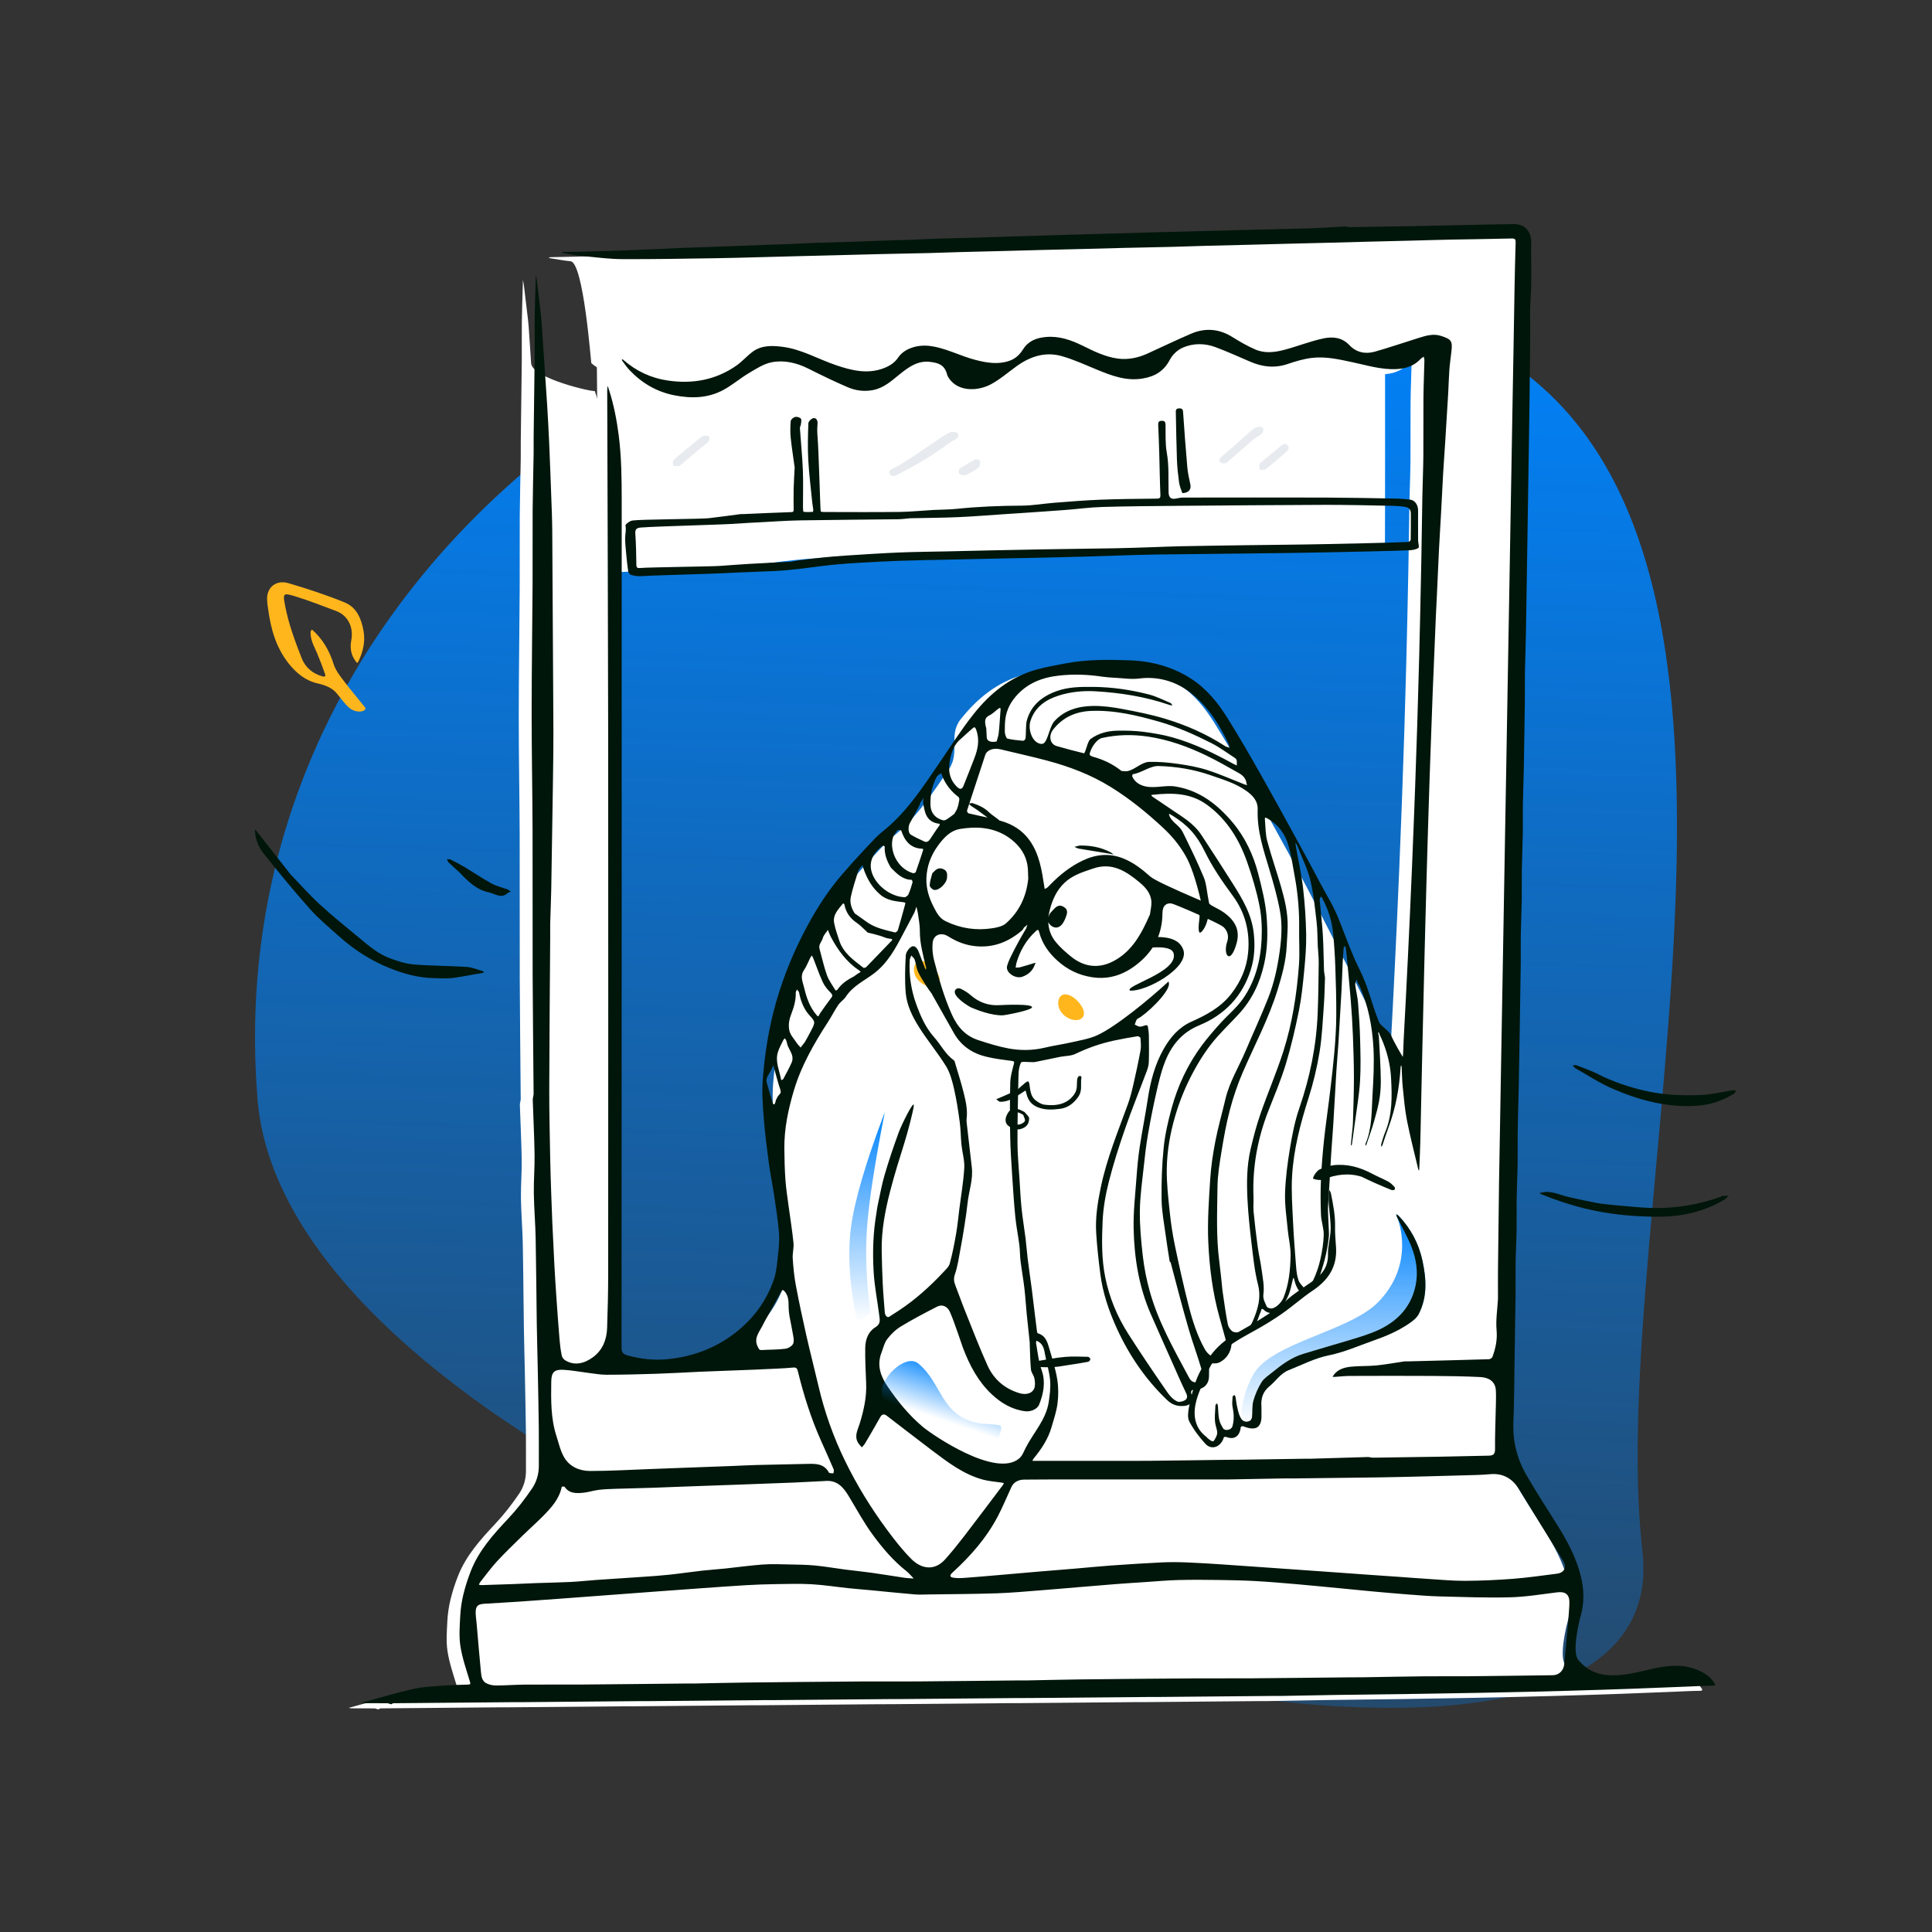 <svg width="250" height="250" viewBox="0 0 250 250" fill="none" xmlns="http://www.w3.org/2000/svg">
<rect x="0" y="0" width="250" height="250" fill="#333333" stroke="none"/>
<path fill-rule="evenodd" clip-rule="evenodd" d="M212.53 200.748C207.524 157.041 235.799 68.68 192.33 45.045C124.899 8.381 26.586 59.59 33.329 142.28C38.097 200.748 218.191 250.174 212.53 200.748Z" fill="url(#paint0_linear_697_1637)"/>
<path d="M146.991 65.476C146.823 64.985 146.631 64.536 146.568 64.069C146.438 63.109 146.333 62.141 146.296 61.173C146.221 59.165 146.197 56.821 146.154 54.811C146.148 54.505 146.087 54.192 146.581 54.174C147.075 54.157 149.433 52.652 149.433 53.795C149.433 56.166 149.764 59.796 149.971 62.126C150.038 62.879 150.351 63.493 150.367 64.367C150.395 65.841 147.793 65.458 146.991 65.476Z" fill="white"/>
<path fill-rule="evenodd" clip-rule="evenodd" d="M114.107 44.059C113.59 44.104 113.073 44.182 112.555 44.188C109.343 44.229 106.13 44.251 102.918 44.291C102.726 44.293 101.867 44.296 101.674 44.298C100.832 44.309 99.989 44.322 99.147 44.337C98.752 44.344 99.025 44.356 98.631 44.371C97.23 44.426 95.83 44.525 94.43 44.596C93.644 44.636 92.857 44.668 92.073 44.733C90.025 44.902 79.978 45.425 77.93 45.595C77.446 45.635 77.169 45.756 77.209 46.351C77.299 47.692 77.333 72.371 77.344 73.715C77.347 74.109 77.457 74.197 77.823 74.165C79.058 74.061 88.295 73.646 89.531 73.558C90.811 73.468 92.091 73.367 93.373 73.293C95.122 73.192 96.873 73.115 98.622 73.018C98.873 73.004 99.12 72.922 99.371 72.89C100.454 72.751 101.536 72.604 102.622 72.49C103.677 72.38 104.735 72.289 105.793 72.222C108.082 72.076 110.371 71.92 112.662 71.825C114.719 71.738 116.779 71.728 118.838 71.681C120.762 71.638 122.687 71.589 124.611 71.549C126.893 71.5 129.175 71.453 131.457 71.415C134.52 71.365 137.584 71.331 140.648 71.277C142.17 71.249 143.693 71.193 145.215 71.145C146.515 71.104 147.813 71.04 149.113 71.015C151.998 70.96 154.883 70.919 157.768 70.878C161.189 70.83 164.61 70.81 168.03 70.736C170.429 70.685 176.492 70.569 178.889 70.463C179.006 70.458 179.211 70.275 179.213 70.171C179.237 69.033 179.227 44.56 179.228 43.421C179.229 42.938 178.95 42.666 178.515 42.594C178.004 42.51 177.482 42.472 176.963 42.455C175.196 42.399 169.76 42.318 167.992 42.325C161.579 42.349 155.165 42.399 148.751 42.454C148.037 42.46 147.323 42.466 146.609 42.472C144.058 42.495 141.507 42.526 138.958 42.6C137.38 42.646 135.808 42.864 134.233 42.984C132.324 43.13 130.413 43.256 128.503 43.389C127.807 43.437 127.111 43.477 126.415 43.523C124.393 43.657 122.373 43.826 120.349 43.915C118.315 44.005 116.277 44.015 114.107 44.059Z" fill="white"/>
<path fill-rule="evenodd" clip-rule="evenodd" d="M73.831 33.807C72.944 33.721 72.065 33.548 71.182 33.412C71.122 33.403 71.066 33.371 71.008 33.35C71.063 33.326 71.117 33.297 71.174 33.282C71.216 33.271 71.263 33.281 71.308 33.279C73.21 33.235 75.114 33.204 77.016 33.142C79.302 33.068 81.588 32.97 83.874 32.876C84.749 32.84 85.624 32.779 86.499 32.746C87.888 32.693 89.277 32.657 90.666 32.608C91.787 32.569 92.907 32.517 94.028 32.476C96.493 32.385 98.958 32.3 101.422 32.206C102.365 32.17 103.306 32.107 104.249 32.076C105.838 32.022 107.429 31.988 109.018 31.938C110.184 31.901 111.349 31.847 112.515 31.806C113.903 31.758 115.292 31.72 116.681 31.67C117.757 31.631 118.833 31.572 119.909 31.539C121.633 31.487 123.357 31.452 125.081 31.402C126.425 31.363 127.769 31.312 129.113 31.27C130.614 31.223 132.114 31.18 133.615 31.135C135.115 31.09 136.616 31.045 138.116 31.001C139.706 30.955 141.296 30.912 142.886 30.867C144.416 30.823 145.947 30.776 147.477 30.734C149.201 30.686 150.925 30.644 152.649 30.599C154.35 30.555 156.052 30.509 157.753 30.465C159.544 30.419 161.335 30.376 163.126 30.331C164.872 30.287 166.619 30.257 168.365 30.192C169.697 30.142 171.027 30.041 172.359 29.976C172.556 29.966 172.758 30.061 172.956 30.058C175.708 30.02 178.459 29.978 181.211 29.927C183.27 29.89 185.328 29.838 187.387 29.795C189.647 29.749 191.907 29.69 194.168 29.666C195.34 29.655 196.111 30.184 196.388 31.291C196.525 31.842 196.453 32.448 196.457 33.03C196.468 34.525 196.485 36.02 196.466 37.514C196.454 38.446 196.38 39.376 196.336 40.306C196.328 40.483 196.326 40.661 196.326 40.838C196.325 42.789 196.34 44.74 196.322 46.691C196.289 50.113 196.239 53.535 196.19 56.956C196.15 59.797 196.102 62.638 196.057 65.479C196.012 68.364 195.968 71.249 195.923 74.135C195.879 76.976 195.84 79.817 195.787 82.657C195.755 84.337 195.688 86.016 195.659 87.695C195.639 88.864 195.668 90.034 195.653 91.203C195.615 94.088 195.572 96.974 195.518 99.859C195.488 101.516 195.42 103.173 195.391 104.83C195.37 106.021 195.404 107.213 195.383 108.405C195.354 110.039 195.285 111.673 195.257 113.308C195.236 114.566 195.27 115.826 195.249 117.084C195.223 118.585 195.15 120.085 195.123 121.586C195.102 122.799 195.132 124.013 195.116 125.227C195.079 128.18 195.032 131.132 194.984 134.085C194.943 136.613 194.9 139.141 194.849 141.669C194.812 143.505 194.748 145.34 194.721 147.176C194.7 148.59 194.734 150.006 194.712 151.42C194.689 152.877 194.611 154.332 194.588 155.788C194.565 157.18 194.6 158.574 194.578 159.966C194.556 161.288 194.475 162.609 194.454 163.931C194.431 165.346 194.463 166.761 194.446 168.176C194.411 171.106 194.361 174.037 194.314 176.967C194.272 179.539 194.273 182.114 194.167 184.684C194.064 187.156 194.634 189.448 195.863 191.559C197.115 193.708 198.457 195.806 199.787 197.909C201.103 199.988 202.257 202.152 202.869 204.538C203.305 206.241 203.369 208.009 202.879 209.734C202.712 210.323 201.691 214.391 202.559 215.447C203.674 216.804 205.084 217.413 206.821 217.452C208.513 217.491 210.12 217.079 211.742 216.704C213.715 216.247 215.695 215.917 217.681 216.638C218.669 216.996 219.56 217.503 220.144 218.417C220.233 218.557 220.449 218.791 219.977 218.793C218.834 218.8 217.691 218.87 216.548 218.915C214.262 219.004 211.976 219.096 209.689 219.182C208.368 219.232 207.046 219.274 205.724 219.316C204.246 219.363 202.768 219.409 201.29 219.45C199.566 219.498 197.842 219.545 196.118 219.584C193.97 219.633 191.821 219.678 189.673 219.718C187.033 219.767 184.394 219.814 181.754 219.852C178.243 219.902 174.732 219.937 171.221 219.989C168.827 220.024 166.433 220.078 164.039 220.12C163.629 220.127 163.219 220.118 162.81 220.122C157.869 220.166 152.928 220.211 147.988 220.255C147.556 220.259 147.124 220.252 146.692 220.256C141.639 220.3 136.587 220.345 131.535 220.389C131.08 220.393 130.626 220.386 130.171 220.39C125.164 220.434 120.156 220.479 115.149 220.523C114.716 220.527 114.284 220.52 113.852 220.524C108.8 220.568 103.748 220.613 98.695 220.657C98.286 220.66 97.876 220.654 97.466 220.658C92.414 220.702 87.362 220.747 82.309 220.791C81.877 220.795 81.445 220.788 81.013 220.792C75.961 220.836 70.908 220.881 65.856 220.925C65.469 220.928 65.081 220.922 64.694 220.926C59.552 220.97 54.411 221.014 49.269 221.062C49.187 221.063 49.105 221.104 49.023 221.16C49.023 221.193 48.956 221.193 48.923 221.193C48.742 221.149 48.596 221.067 48.448 221.065C47.443 221.054 46.438 221.061 45.432 221.056C45.336 221.056 45.24 221.009 45.145 220.984C45.226 220.965 45.307 220.947 45.388 220.925C47.538 220.345 49.673 219.697 51.843 219.209C53.073 218.932 54.36 218.888 55.625 218.789C56.698 218.705 57.776 218.677 58.853 218.654C59.261 218.645 59.227 218.554 59.12 218.199C58.668 216.707 58.149 215.215 57.91 213.683C57.712 212.411 57.82 211.08 57.886 209.78C57.934 208.848 58.07 207.908 58.289 207.001C58.542 205.958 58.875 204.925 59.269 203.925C60.31 201.288 62.161 199.228 64.074 197.194C65.217 195.978 66.255 194.642 67.191 193.26C67.757 192.424 68.062 191.404 68.058 190.342C68.051 188.667 68.072 186.991 68.052 185.316C68.022 182.832 67.97 180.349 67.921 177.866C67.882 175.873 67.82 173.882 67.791 171.89C67.736 168.222 67.719 164.554 67.646 160.888C67.606 158.937 67.438 156.989 67.409 155.038C67.385 153.381 67.532 151.721 67.507 150.063C67.472 147.708 67.345 145.353 67.271 142.998C67.263 142.729 67.382 142.458 67.38 142.188C67.343 137.046 67.276 131.905 67.257 126.763C67.235 120.545 67.269 114.327 67.246 108.109C67.228 103.034 67.126 97.96 67.127 92.885C67.129 87.319 67.216 81.753 67.248 76.186C67.267 73.029 67.235 69.871 67.257 66.714C67.275 64.275 67.344 61.837 67.384 59.398C67.396 58.653 67.378 57.908 67.387 57.163C67.429 53.719 67.482 50.276 67.517 46.831C67.534 45.104 67.502 43.376 67.525 41.648C67.546 40.036 67.61 38.424 67.653 36.812C67.659 36.617 67.656 36.423 67.658 36.228C67.701 36.444 67.759 36.657 67.786 36.875C67.969 38.364 68.15 39.853 68.321 41.344C68.383 41.882 68.42 42.423 68.457 42.964C68.55 44.311 68.636 45.66 68.726 47.007C68.859 48.985 76.938 50.799 76.956 50.583C77.027 50.791 77.103 50.996 77.169 51.205C77.768 53.097 78.143 55.03 78.394 57.002C78.752 59.801 78.781 62.605 78.781 65.416C78.777 101.962 78.781 138.508 78.762 175.054C78.761 175.645 78.943 175.879 79.477 176.034C81.228 176.54 83.03 176.724 84.817 176.535C88.196 176.177 94.255 174.989 96.915 172.779C99.041 171.014 100.554 168.854 101.453 166.284C101.805 165.279 101.885 164.169 102.004 163.097C102.113 162.117 102.21 161.116 102.129 160.14C101.99 158.483 101.725 156.835 101.48 155.187C101.282 153.847 100.998 152.519 100.82 151.176C100.562 149.218 100.31 147.256 100.158 145.288C100.031 143.637 99.91 141.964 100.037 140.321C100.296 136.963 100.82 133.636 101.747 130.384C102.737 126.908 104.118 123.59 105.835 120.417C107.113 118.057 108.576 115.807 110.336 113.773C111.7 112.197 113.118 110.666 114.556 109.156C115.168 108.513 115.906 107.991 116.564 107.391C119.069 105.107 120.903 102.291 122.796 99.52C124.273 97.357 122.679 95.135 124.302 93.085C126.438 90.385 129.06 88.246 132.466 87.304C133.718 86.958 135.007 86.736 136.286 86.495C139.002 85.983 141.755 86.014 144.495 86.111C147.342 86.211 150.047 86.928 152.478 88.499C154.481 89.794 155.934 91.61 157.173 93.589C158.621 95.902 159.989 98.267 161.335 100.642C163.065 103.696 164.744 106.778 166.433 109.855C167.342 111.51 168.237 113.172 169.116 114.842C170.941 118.307 177.903 131.955 179.572 135.307C179.634 135.432 179.711 135.55 179.781 135.672C179.845 135.52 179.957 135.37 179.966 135.215C180.067 133.488 180.153 131.76 180.241 130.032C180.332 128.237 180.422 126.442 180.509 124.648C180.6 122.764 180.691 120.88 180.777 118.995C180.869 116.955 180.96 114.914 181.045 112.874C181.138 110.632 181.225 108.391 181.313 106.149C181.36 104.961 181.405 103.774 181.447 102.586C181.494 101.264 181.537 99.942 181.582 98.62C181.626 97.321 181.674 96.022 181.715 94.722C181.763 93.177 181.806 91.632 181.85 90.086C181.895 88.496 181.942 86.907 181.983 85.317C182.031 83.436 182.076 81.556 182.117 79.676C182.165 77.528 182.212 75.379 182.25 73.231C182.3 70.412 182.335 67.594 182.388 64.775C182.42 63.074 182.499 61.372 182.514 59.67C182.536 57.161 182.504 54.651 182.526 52.142C182.54 50.529 182.612 48.917 182.649 47.305C182.653 47.143 182.596 46.98 182.567 46.817C182.429 46.916 182.271 46.997 182.157 47.119C181.286 48.051 180.184 48.383 178.944 48.431C177.037 48.505 175.237 47.942 173.407 47.553C171.655 47.18 169.894 46.762 168.098 46.977C167.03 47.104 165.972 47.424 164.948 47.77C163.296 48.328 161.724 48.158 160.159 47.489C158.641 46.839 157.137 46.15 155.591 45.577C154.198 45.061 152.721 45.066 151.371 45.655C150.712 45.942 150.05 46.559 149.72 47.197C148.946 48.69 147.779 49.385 146.175 49.649C144.059 49.997 142.194 49.286 140.313 48.513C138.785 47.886 137.274 47.18 135.691 46.739C133.578 46.149 131.637 46.789 129.886 48.049C128.785 48.841 127.747 49.752 126.562 50.388C124.973 51.241 122.656 51.364 121.402 49.956C121.182 49.71 120.959 49.415 120.879 49.106C120.563 47.881 119.77 47.618 118.67 47.491C117.085 47.308 115.92 48.16 114.77 49.08C113.706 49.932 112.714 50.88 111.267 51.146C110.119 51.358 109.04 51.207 108.022 50.77C106.295 50.028 104.601 49.205 102.921 48.362C101.418 47.608 99.812 47.232 98.199 47.54C97.16 47.738 96.182 48.385 95.243 48.942C94.103 49.617 93.085 50.506 91.922 51.132C89.922 52.207 88.129 52.232 85.567 51.812C83.004 51.392 76.822 47.387 76.513 46.977C76.47 46.92 75.515 33.971 73.831 33.807Z" fill="white"/>
<path fill-rule="evenodd" clip-rule="evenodd" d="M112.65 169.91C112.099 165.874 111.947 162.171 112.196 158.8C112.444 155.429 113.209 150.469 114.491 143.92C112.039 150.38 110.582 155.34 110.12 158.8C109.657 162.259 109.926 166.376 110.925 171.149L112.65 169.91Z" fill="url(#paint1_linear_697_1637)"/>
<path fill-rule="evenodd" clip-rule="evenodd" d="M148.702 121.307C151.131 121.075 152.667 121.559 153.13 122.935C153.911 125.26 148.218 128.369 146.21 128.182C145.506 127.536 152.498 125.791 151.866 123.36C151.705 122.741 150.71 122.455 148.829 122.635C148.462 122.67 148.137 122.401 148.102 122.034C148.067 121.668 148.335 121.342 148.702 121.307Z" fill="#00160A"/>
<path fill-rule="evenodd" clip-rule="evenodd" d="M160.687 183.47C160.509 183.046 160.762 180.414 162.158 177.892C164.47 173.717 174.529 172.333 178.295 168.533C183.072 163.713 181.051 158.055 180.792 157.527C180.73 157.4 180.706 157.255 180.664 157.118C180.775 157.19 180.905 157.244 180.993 157.337C182.551 158.971 183.582 160.908 184.058 163.097C184.569 165.443 184.734 167.817 183.58 170.047C183.327 170.535 182.811 170.929 182.34 171.256C180.918 172.243 173.948 174.975 171.999 175.366C170.118 175.743 168.487 176.613 166.756 177.296C165.693 177.715 165.114 178.691 164.281 179.369C163.402 180.083 163.149 180.959 163.228 182.015C163.251 182.326 163.219 182.641 163.233 182.953C163.326 184.96 161.235 184.774 160.687 183.47Z" fill="url(#paint2_linear_697_1637)"/>
<path fill-rule="evenodd" clip-rule="evenodd" d="M120.56 127.667C121.517 127.667 121.874 126.921 121.366 126C120.869 125.08 119.897 124.333 119.184 124.333C118.471 124.333 118.089 125.08 118.342 126C118.605 126.921 119.602 127.667 120.56 127.667Z" fill="#FFB61D"/>
<path fill-rule="evenodd" clip-rule="evenodd" d="M139.226 132C140.183 132 140.54 131.254 140.032 130.333C139.535 129.413 138.563 128.667 137.85 128.667C137.137 128.667 136.755 129.413 137.008 130.333C137.271 131.254 138.268 132 139.226 132Z" fill="#FFB61D"/>
<path fill-rule="evenodd" clip-rule="evenodd" d="M195.835 29C197.007 28.99 197.778 29.519 198.055 30.625C198.193 31.177 198.12 31.783 198.124 32.365C198.135 33.859 198.152 35.355 198.133 36.849C198.121 37.78 198.047 38.71 198.003 39.641C197.995 39.818 197.993 39.995 197.993 40.173C197.992 42.124 198.008 44.075 197.989 46.026C197.956 49.448 197.906 52.869 197.857 56.291C197.817 59.132 197.769 61.972 197.724 64.813C197.679 67.699 197.635 70.584 197.59 73.47C197.546 76.31 197.507 79.151 197.454 81.992C197.422 83.671 197.355 85.35 197.326 87.03C197.306 88.199 197.335 89.368 197.32 90.537C197.283 93.423 197.239 96.308 197.186 99.194C197.155 100.851 197.087 102.507 197.058 104.164C197.038 105.356 197.071 106.548 197.05 107.739C197.022 109.374 196.952 111.008 196.924 112.643C196.903 113.901 196.937 115.16 196.916 116.419C196.89 117.919 196.817 119.419 196.79 120.92C196.769 122.134 196.799 123.348 196.784 124.562C196.747 127.514 196.699 130.467 196.651 133.419C196.61 135.947 196.567 138.476 196.517 141.003C196.48 142.839 196.416 144.674 196.388 146.51C196.367 147.925 196.401 149.34 196.379 150.755C196.356 152.211 196.278 153.667 196.255 155.123C196.233 156.515 196.267 157.908 196.245 159.3C196.224 160.623 196.142 161.944 196.121 163.266C196.099 164.681 196.13 166.096 196.113 167.511C196.078 170.441 196.029 173.371 195.981 176.301C195.94 178.874 195.941 181.449 195.834 184.019C195.732 186.491 196.301 188.783 197.53 190.893C198.782 193.043 200.124 195.141 201.455 197.244C202.77 199.322 203.924 201.486 204.536 203.872C204.972 205.576 205.036 207.344 204.546 209.068C204.379 209.658 203.358 213.725 204.227 214.782C205.342 216.139 206.752 216.747 208.488 216.787C210.181 216.826 211.788 216.414 213.41 216.038C215.382 215.582 217.362 215.252 219.348 215.973C220.336 216.331 221.227 216.837 221.811 217.752C221.9 217.891 222.116 218.125 221.644 218.128C220.501 218.134 219.358 218.205 218.215 218.249C215.929 218.339 213.643 218.431 211.357 218.517C210.035 218.566 208.713 218.609 207.391 218.651C205.913 218.698 204.435 218.744 202.957 218.785C201.233 218.833 199.509 218.879 197.785 218.919C195.637 218.968 193.489 219.013 191.34 219.053C188.701 219.102 186.061 219.149 183.421 219.186C179.91 219.237 176.399 219.272 172.888 219.324C170.494 219.359 168.1 219.412 165.706 219.455C165.296 219.462 164.887 219.453 164.477 219.456C159.536 219.5 154.596 219.545 149.655 219.589C149.223 219.593 148.791 219.587 148.359 219.59C143.306 219.634 138.254 219.679 133.202 219.723L131.839 219.724C126.831 219.768 121.823 219.813 116.816 219.857C116.384 219.861 115.952 219.855 115.519 219.858C110.467 219.902 105.415 219.947 100.363 219.991C99.953 219.995 99.543 219.989 99.133 219.992C94.081 220.036 89.029 220.082 83.977 220.125C83.544 220.129 83.112 220.123 82.68 220.126C77.628 220.17 72.576 220.215 67.523 220.26C67.136 220.263 66.749 220.257 66.361 220.26C61.219 220.304 56.078 220.349 50.936 220.397C50.854 220.397 50.773 220.439 50.691 220.495C50.691 220.528 50.624 220.528 50.59 220.528C50.409 220.483 50.263 220.402 50.115 220.4C49.11 220.389 48.105 220.396 47.099 220.391C47.004 220.39 46.908 220.344 46.812 220.319C46.893 220.299 46.975 220.281 47.055 220.26C49.205 219.679 51.34 219.032 53.51 218.543C54.74 218.266 56.027 218.223 57.292 218.124C58.365 218.039 59.444 218.012 60.52 217.989C60.928 217.98 60.894 217.889 60.787 217.534C60.336 216.041 59.817 214.549 59.577 213.018C59.379 211.745 59.487 210.415 59.553 209.115C59.601 208.183 59.737 207.243 59.957 206.336C60.209 205.292 60.542 204.26 60.937 203.26C61.977 200.623 63.828 198.563 65.741 196.528C66.885 195.313 67.922 193.977 68.858 192.595C69.425 191.759 69.729 190.739 69.725 189.677C69.718 188.001 69.74 186.326 69.719 184.65C69.689 182.167 69.637 179.683 69.588 177.2C69.549 175.208 69.487 173.216 69.458 171.224C69.404 167.557 69.386 163.889 69.313 160.222C69.274 158.271 69.105 156.323 69.077 154.373C69.053 152.715 69.199 151.055 69.174 149.398C69.139 147.042 69.012 144.688 68.939 142.333C68.93 142.064 69.05 141.792 69.048 141.523C69.01 136.381 68.943 131.239 68.924 126.097C68.902 119.88 68.936 113.662 68.914 107.444C68.895 102.369 68.793 97.294 68.795 92.22C68.796 86.653 68.883 81.087 68.916 75.521C68.934 72.364 68.902 69.206 68.924 66.049C68.942 63.61 69.011 61.171 69.051 58.733C69.063 57.988 69.045 57.243 69.054 56.498C69.096 53.054 69.15 49.61 69.184 46.166C69.201 44.438 69.17 42.71 69.192 40.983C69.213 39.37 69.277 37.758 69.321 36.146C69.326 35.952 69.324 35.757 69.325 35.563C69.368 35.778 69.426 35.992 69.453 36.209C69.636 37.699 69.818 39.188 69.989 40.678C70.05 41.217 70.087 41.758 70.124 42.298C70.217 43.646 70.303 44.994 70.394 46.342C70.527 48.319 70.67 50.296 70.793 52.274C70.895 53.934 70.987 55.595 71.06 57.256C71.162 59.564 71.247 61.873 71.33 64.182C71.384 65.682 71.45 67.183 71.461 68.683C71.516 76.55 71.557 84.418 71.598 92.285C71.608 94.079 71.615 95.874 71.596 97.669C71.564 100.666 71.511 103.663 71.465 106.661C71.422 109.501 71.383 112.342 71.329 115.183C71.302 116.572 71.237 117.961 71.2 119.35C71.185 119.938 71.201 120.527 71.197 121.115C71.153 127.686 71.088 134.258 71.073 140.829C71.065 143.938 71.146 147.047 71.201 150.156C71.227 151.634 71.284 153.113 71.333 154.591C71.372 155.779 71.414 156.966 71.467 158.154C71.55 159.994 71.637 161.833 71.736 163.672C71.814 165.11 71.904 166.548 72.004 167.984C72.129 169.783 72.26 171.582 72.409 173.38C72.466 174.06 72.553 174.742 72.689 175.41C72.734 175.637 72.93 175.893 73.131 176.018C74.398 176.806 75.712 176.383 76.762 175.598C77.98 174.689 78.506 173.353 78.559 171.867C78.643 169.511 78.697 167.153 78.698 164.796C78.707 141.735 78.719 118.674 78.698 95.612C78.683 80.597 78.614 65.582 78.572 50.566C78.571 50.35 78.605 50.134 78.623 49.918C78.694 50.125 78.771 50.331 78.837 50.539C79.435 52.432 79.81 54.365 80.062 56.337C80.419 59.136 80.448 61.94 80.448 64.751L80.444 119.57C80.442 137.843 80.438 156.116 80.429 174.389C80.428 174.98 80.61 175.214 81.144 175.368C82.896 175.875 84.697 176.058 86.484 175.869C89.863 175.512 92.922 174.323 95.583 172.114C97.708 170.348 99.221 168.189 100.12 165.619C100.472 164.614 100.552 163.503 100.671 162.431C100.78 161.452 100.877 160.451 100.796 159.475C100.658 157.817 100.392 156.169 100.148 154.522C99.949 153.182 99.665 151.853 99.487 150.51C99.229 148.552 98.977 146.591 98.825 144.622C98.698 142.972 98.577 141.299 98.704 139.655C98.963 136.297 99.487 132.97 100.414 129.718C101.404 126.242 102.785 122.925 104.502 119.752C105.78 117.392 107.244 115.141 109.003 113.108C110.367 111.532 111.785 110 113.223 108.491C113.835 107.848 114.573 107.326 115.232 106.725C117.736 104.441 119.571 101.625 121.463 98.854C122.941 96.692 124.347 94.469 125.969 92.419C128.105 89.72 130.727 87.58 134.133 86.639C135.385 86.293 136.674 86.071 137.953 85.83C140.67 85.317 143.423 85.349 146.162 85.445C149.009 85.546 151.714 86.263 154.145 87.834C156.148 89.129 157.602 90.944 158.84 92.923C160.288 95.237 161.656 97.602 163.002 99.977C164.732 103.03 166.412 106.113 168.101 109.19C169.009 110.844 169.904 112.507 170.784 114.177C171.882 116.263 172.513 117.078 173.4 119.35C173.986 120.851 175.023 123.663 175.732 125.05C177.146 127.818 177.391 129.643 178.424 132.212C178.635 132.738 179.748 133.381 180.003 133.967C180.478 135.058 181.444 136.639 181.514 136.76C181.578 136.608 181.624 134.705 181.633 134.549C181.734 132.822 181.821 131.094 181.908 129.367C181.999 127.572 182.089 125.777 182.176 123.982C182.268 122.098 182.358 120.214 182.444 118.33C182.537 116.29 182.627 114.249 182.712 112.208C182.805 109.967 182.892 107.725 182.98 105.484C183.027 104.296 183.072 103.108 183.114 101.92C183.161 100.599 183.204 99.277 183.249 97.955C183.293 96.656 183.341 95.356 183.382 94.057C183.43 92.511 183.473 90.966 183.517 89.421C183.562 87.831 183.609 86.241 183.65 84.651C183.698 82.771 183.743 80.891 183.784 79.01C183.832 76.862 183.88 74.714 183.918 72.565C183.968 69.747 184.002 66.928 184.055 64.11C184.087 62.408 184.166 60.707 184.181 59.005C184.203 56.496 184.171 53.986 184.193 51.476C184.207 49.864 184.279 48.252 184.317 46.64C184.32 46.478 184.263 46.314 184.234 46.152C184.096 46.251 183.938 46.332 183.825 46.453C182.953 47.385 181.852 47.718 180.611 47.766C178.704 47.839 176.904 47.277 175.075 46.887C173.322 46.514 171.561 46.097 169.765 46.311C168.698 46.439 167.639 46.758 166.615 47.104C164.963 47.662 163.391 47.493 161.826 46.823C160.309 46.174 158.805 45.484 157.258 44.911C155.866 44.396 154.388 44.401 153.038 44.989C152.379 45.277 151.718 45.894 151.387 46.532C150.614 48.025 149.446 48.72 147.842 48.983C145.726 49.331 143.861 48.62 141.98 47.848C140.453 47.221 138.941 46.515 137.358 46.073C135.246 45.483 133.304 46.123 131.553 47.383C130.452 48.175 129.415 49.087 128.23 49.723C126.64 50.576 124.323 50.698 123.069 49.291C122.85 49.045 122.627 48.749 122.547 48.44C122.23 47.216 121.438 46.952 120.337 46.825C118.752 46.642 117.587 47.495 116.438 48.415C115.373 49.267 114.381 50.215 112.935 50.481C111.786 50.692 110.707 50.542 109.689 50.104C107.962 49.362 106.268 48.54 104.588 47.696C103.085 46.942 101.479 46.567 99.867 46.874C98.828 47.073 97.849 47.719 96.91 48.276C95.771 48.952 94.752 49.841 93.59 50.466C91.589 51.542 89.441 51.587 87.234 51.146C84.944 50.689 83.059 49.572 81.473 47.905C81.12 47.535 80.833 47.102 80.523 46.692C80.48 46.635 80.484 46.542 80.467 46.466C80.53 46.498 80.603 46.519 80.655 46.565C82.326 48.024 84.236 48.927 86.451 49.246C89.651 49.708 92.615 49.172 95.282 47.312C96.027 46.791 96.638 46.082 97.366 45.533C98.514 44.668 99.871 44.709 101.199 44.869C103.689 45.17 105.851 46.466 108.181 47.255C110.196 47.937 112.266 48.459 114.398 47.63C115.148 47.338 115.776 46.928 116.241 46.242C117.055 45.037 118.82 44.604 120.161 44.748C122.323 44.981 124.196 46.056 126.248 46.58C127.689 46.948 129.134 47.197 130.607 46.693C131.403 46.421 131.958 45.877 132.386 45.2C133.078 44.105 134.129 43.715 135.337 43.607C137.048 43.453 138.588 43.993 140.097 44.736C141.545 45.449 143.013 46.179 144.629 46.398C145.937 46.576 147.231 46.316 148.444 45.769C150.345 44.911 152.221 43.995 154.139 43.176C155.981 42.39 157.773 42.545 159.497 43.627C160.444 44.222 161.426 44.786 162.45 45.229C163.677 45.76 164.984 45.591 166.232 45.258C167.914 44.808 169.547 44.154 171.244 43.792C172.424 43.54 173.647 43.636 174.608 44.66C175.504 45.615 176.688 45.852 177.914 45.503C179.826 44.959 181.708 44.312 183.606 43.719C184.542 43.427 185.479 43.144 186.476 43.468C187.82 43.904 187.971 44.124 187.807 45.521C187.714 46.31 187.603 47.098 187.544 47.89C187.473 48.852 187.458 49.819 187.402 50.782C187.274 52.961 187.138 55.139 187.001 57.318C186.916 58.666 186.814 60.013 186.736 61.362C186.637 63.089 186.559 64.817 186.465 66.545C186.38 68.094 186.278 69.642 186.2 71.192C186.101 73.165 186.02 75.139 185.929 77.112C185.888 78.01 185.835 78.907 185.797 79.805C185.704 81.979 185.617 84.154 185.527 86.328C185.484 87.382 185.434 88.436 185.394 89.489C185.302 91.954 185.214 94.419 185.125 96.884C185.08 98.139 185.034 99.394 184.992 100.649C184.945 102.06 184.901 103.471 184.857 104.882C184.812 106.338 184.767 107.794 184.724 109.25C184.677 110.817 184.633 112.385 184.589 113.952C184.544 115.609 184.499 117.266 184.455 118.923C184.41 120.669 184.364 122.415 184.322 124.162C184.275 126.064 184.232 127.967 184.187 129.87C184.142 131.795 184.097 133.72 184.053 135.645C184.008 137.659 183.963 139.673 183.919 141.687L183.832 145.85C183.817 146.544 183.8 147.238 183.782 147.931C183.753 149.053 183.696 150.173 183.649 151.294C183.647 151.355 183.622 151.416 183.608 151.477C183.578 151.416 183.534 151.359 183.519 151.295C183.025 149.198 182.478 147.111 182.062 144.999C181.781 143.574 181.664 142.115 181.514 140.667C181.426 139.811 181.418 138.947 181.371 138.087C181.366 138.005 181.336 137.924 181.317 137.842C181.291 137.912 181.245 137.982 181.241 138.054C181.083 140.747 180.61 143.376 179.662 145.911C179.387 146.647 179.155 147.399 178.899 148.142C178.865 148.239 178.806 148.326 178.758 148.418C178.746 148.297 178.694 148.165 178.726 148.057C178.881 147.542 179.026 147.02 179.233 146.525C180.183 144.253 180.131 141.858 180.003 139.486C179.907 137.711 179.463 135.97 178.733 134.326C178.689 134.227 178.452 133.764 178.45 133.641C178.45 133.621 178.362 133.602 178.315 133.582C178.351 133.747 178.387 133.912 178.424 134.077C178.513 135.782 178.665 138.154 178.675 139.86C178.688 141.851 178.355 143.147 177.815 145.063C177.529 146.078 177.16 147.069 176.826 148.071C176.804 148.14 176.764 148.203 176.733 148.269C176.716 148.187 176.66 148.088 176.687 148.025C177.57 145.98 177.473 143.789 177.603 141.641C177.725 139.632 177.832 137.607 177.724 135.601C177.572 132.801 177.046 130.05 175.875 127.465C175.849 127.408 175.778 127.371 175.753 127.314C175.667 127.124 175.592 126.928 175.513 126.734C175.462 126.976 175.342 127.226 175.371 127.458C175.466 128.236 175.669 129.002 175.732 129.781C175.859 131.371 175.961 132.966 176.001 134.561C176.046 136.355 176.098 138.156 175.986 139.943C175.877 141.69 175.567 143.424 175.34 145.163C175.212 146.135 175.074 147.107 174.936 148.078C174.927 148.142 174.878 148.2 174.847 148.26C174.833 148.199 174.802 148.136 174.807 148.077C174.847 147.626 174.895 147.175 174.939 146.725C174.984 146.252 175.055 145.78 175.068 145.306C175.124 143.381 175.196 141.456 175.197 139.531C175.198 137.696 175.138 135.859 175.066 134.025C175.009 132.541 174.917 131.059 174.799 129.579C174.643 127.618 174.449 125.661 174.267 123.702C174.233 123.34 174.183 122.979 174.131 122.619C174.121 122.548 174.065 122.484 174.03 122.416C173.975 122.487 173.879 122.554 173.873 122.628C173.817 123.323 173.768 124.02 173.735 124.717C173.682 125.837 173.657 126.959 173.596 128.079C173.471 130.369 173.337 132.659 173.194 134.949C173.119 136.141 173.005 137.331 172.931 138.524C172.788 140.858 172.666 143.193 172.524 145.527C172.448 146.764 172.337 147.999 172.26 149.236C172.119 151.526 172.001 153.817 171.85 156.106C171.798 156.898 171.997 159.481 171.968 159.836C171.797 161.937 171.203 163.947 170.486 165.917C170.346 166.301 170.06 166.696 169.732 166.933C168.806 167.6 168.194 167.495 167.706 166.331C167.586 166.046 167.523 165.737 167.432 165.439C167.42 165.4 167.4 165.363 167.384 165.325C167.356 165.39 167.318 165.453 167.3 165.521C167.119 166.206 167.013 166.922 166.743 167.569C166.473 168.217 166.102 168.847 165.662 169.394C165.13 170.057 164.161 170.091 163.544 169.503C163.192 169.168 163.196 169.595 163.168 169.66C162.891 170.304 162.704 170.992 162.382 171.611C161.882 172.576 161.018 173.009 159.942 172.935C159.461 172.902 159.369 173.05 159.378 173.508C159.399 174.702 158.925 175.674 157.857 176.268C157.596 176.413 157.231 176.443 156.923 176.416C156.486 176.378 156.399 176.538 156.434 176.93C156.47 177.329 156.448 177.733 156.441 178.135C156.426 179.088 155.771 179.755 154.831 179.782C154.117 179.803 153.983 180.002 154.265 180.621C154.549 181.243 154.103 181.841 153.264 181.923C152.411 182.006 151.7 181.813 151.024 181.166C148.245 178.504 146.116 175.394 144.528 171.917C143.498 169.662 142.694 167.313 142.378 164.836C142.154 163.084 141.958 161.325 141.847 159.563C141.721 157.561 142.036 155.59 142.444 153.63C143.216 149.917 144.66 146.427 145.947 142.884C146.245 142.065 146.456 141.212 146.651 140.361C146.989 138.888 147.311 137.41 147.581 135.924C147.675 135.405 147.614 134.853 147.578 134.319C147.572 134.23 147.315 134.071 147.197 134.09C146.177 134.256 145.158 134.433 144.148 134.65C142.418 135.021 140.764 135.598 139.163 136.371C138.571 136.658 137.829 136.626 137.158 136.76C136.087 136.974 135.021 137.212 133.95 137.421C133.727 137.465 133.489 137.423 133.258 137.429C132.862 137.44 132.21 137.325 132.12 137.499C131.878 137.964 131.805 138.553 131.792 139.096C131.722 142.025 131.654 144.956 131.661 147.886C131.665 149.413 131.82 150.94 131.916 152.466C131.998 153.77 132.059 155.076 132.192 156.375C132.327 157.69 132.551 158.996 132.715 160.309C132.824 161.185 132.881 162.068 132.99 162.945C133.154 164.257 133.35 165.566 133.521 166.878C133.664 167.983 133.79 169.09 133.925 170.196C134.013 170.919 134.101 171.642 134.197 172.363C134.206 172.428 134.266 172.523 134.321 172.539C135.326 172.833 135.55 173.716 135.792 174.547C136.171 175.846 136.587 177.147 136.806 178.477C136.973 179.496 136.971 180.575 136.843 181.602C136.713 182.648 136.358 183.669 136.064 184.689C135.621 186.229 134.742 187.528 133.738 188.752C133.673 188.832 133.641 188.94 133.594 189.035C133.692 189.033 133.789 189.031 133.887 189.031C134.066 189.03 134.244 189.03 134.423 189.03H142.532C144.595 189.03 146.657 189.046 148.72 189.027C152.097 188.995 155.474 188.941 158.851 188.897C159.194 188.893 159.536 188.901 159.879 188.896C162.809 188.852 165.739 188.807 168.67 188.763C168.968 188.758 169.266 188.77 169.564 188.761C172.034 188.688 174.505 188.608 176.975 188.54C177.218 188.534 177.463 188.627 177.707 188.624C180.66 188.586 183.612 188.544 186.564 188.492C188.579 188.457 190.593 188.401 192.607 188.363C193.167 188.352 193.466 188.23 193.458 187.529C193.437 185.605 193.528 183.679 193.567 181.754C193.58 181.144 193.596 180.531 193.564 179.922C193.499 178.72 192.601 178.244 191.567 178.191C189.511 178.087 187.45 178.058 185.391 178.046C181.809 178.024 178.227 178.033 174.645 178.046C173.994 178.048 173.342 178.131 172.69 178.172C172.605 178.177 172.519 178.156 172.433 178.148C172.485 178.069 172.533 177.987 172.589 177.911C173.145 177.162 173.981 176.938 174.824 176.85C175.916 176.737 177.024 176.794 178.116 176.686C179.322 176.566 180.516 176.34 181.716 176.166C181.847 176.147 181.984 176.166 182.118 176.163C185.632 176.074 189.147 175.988 192.662 175.883C192.821 175.878 193.064 175.73 193.116 175.592C193.533 174.474 193.767 173.358 193.657 172.115C193.539 170.79 193.763 169.435 193.836 168.093C193.844 167.96 193.837 167.825 193.837 167.691C193.837 166.53 193.827 165.368 193.839 164.207C193.879 160.517 193.922 156.827 193.973 153.138C194.009 150.609 194.061 148.081 194.105 145.553C194.151 142.936 194.194 140.319 194.24 137.701C194.284 135.143 194.329 132.585 194.374 130.027L194.508 122.309C194.552 119.728 194.597 117.148 194.642 114.568C194.686 111.965 194.73 109.362 194.776 106.759C194.82 104.231 194.866 101.703 194.91 99.175C194.955 96.572 194.999 93.97 195.044 91.367C195.088 88.772 195.133 86.177 195.178 83.582C195.222 81.054 195.268 78.526 195.312 75.998C195.357 73.38 195.401 70.763 195.446 68.145L195.58 60.494C195.625 57.899 195.669 55.304 195.714 52.709C195.758 50.203 195.804 47.697 195.848 45.192C195.894 42.507 195.933 39.823 195.984 37.139C196.02 35.228 196.062 33.318 196.123 31.408C196.136 31.007 196.071 30.847 195.607 30.86C192.946 30.93 190.283 30.955 187.621 31.008C185.934 31.041 184.247 31.097 182.561 31.14C180.725 31.186 178.889 31.228 177.054 31.274C175.375 31.317 173.695 31.365 172.016 31.408C170.203 31.454 168.39 31.496 166.576 31.542C164.875 31.585 163.173 31.633 161.472 31.676C159.636 31.722 157.801 31.762 155.965 31.811C154.554 31.85 153.143 31.907 151.732 31.942C149.628 31.994 147.524 32.03 145.421 32.079C143.742 32.118 142.062 32.169 140.383 32.212C138.525 32.258 136.667 32.3 134.81 32.347C133.153 32.389 131.496 32.437 129.839 32.48C128.003 32.527 126.168 32.566 124.332 32.616C122.943 32.654 121.555 32.712 120.166 32.746C118.04 32.799 115.914 32.834 113.788 32.883C112.064 32.923 110.34 32.973 108.616 33.016C106.803 33.062 104.99 33.104 103.177 33.151C101.497 33.194 99.818 33.242 98.139 33.284C96.281 33.331 94.423 33.39 92.565 33.415C88.563 33.471 84.56 33.552 80.558 33.532C78.871 33.523 77.182 33.305 75.498 33.142C74.611 33.056 73.732 32.883 72.85 32.747C72.79 32.737 72.733 32.706 72.675 32.684C72.73 32.661 72.784 32.631 72.842 32.616C72.883 32.606 72.93 32.615 72.975 32.614C74.878 32.57 76.781 32.539 78.683 32.477C80.969 32.402 83.255 32.304 85.541 32.211C86.417 32.175 87.291 32.114 88.167 32.08C89.555 32.028 90.944 31.992 92.333 31.943C93.454 31.904 94.574 31.852 95.695 31.811C98.16 31.72 100.625 31.634 103.09 31.541C104.032 31.505 104.973 31.442 105.916 31.41C107.506 31.357 109.096 31.323 110.685 31.273C111.851 31.235 113.016 31.181 114.182 31.141C115.57 31.093 116.959 31.054 118.348 31.005C119.424 30.966 120.5 30.907 121.576 30.874C123.3 30.821 125.024 30.786 126.748 30.737C128.092 30.698 129.436 30.646 130.78 30.604C132.281 30.557 133.781 30.514 135.282 30.47C136.782 30.425 138.283 30.379 139.783 30.336C141.373 30.29 142.963 30.247 144.553 30.201C146.083 30.158 147.614 30.11 149.144 30.068C150.868 30.021 152.592 29.979 154.316 29.934C156.018 29.889 157.719 29.843 159.421 29.8C161.212 29.754 163.002 29.711 164.793 29.665C166.54 29.621 168.286 29.592 170.032 29.526C171.364 29.477 172.694 29.375 174.026 29.311C174.224 29.301 174.425 29.396 174.623 29.393C177.375 29.355 180.126 29.312 182.878 29.262C184.937 29.224 186.996 29.172 189.055 29.13C191.315 29.083 193.575 29.025 195.835 29ZM152.463 204.455C151.069 204.491 149.677 204.621 148.285 204.713C146.982 204.799 145.678 204.882 144.376 204.982C142.756 205.107 141.137 205.248 139.517 205.383C137.92 205.516 136.324 205.66 134.726 205.782C132.817 205.927 130.908 206.11 128.996 206.173C126.09 206.269 123.182 206.278 120.274 206.319C119.627 206.328 118.975 206.366 118.332 206.312C116.483 206.158 114.638 205.961 112.791 205.785C111.801 205.691 110.809 205.618 109.82 205.514C108.218 205.345 106.622 205.091 105.016 205C103.45 204.911 101.874 204.963 100.304 204.986C99.071 205.003 97.838 205.047 96.607 205.119C94.652 205.234 92.698 205.379 90.743 205.517C88.9 205.647 87.057 205.783 85.215 205.919C84.023 206.006 82.832 206.097 81.64 206.186C79.842 206.321 78.044 206.454 76.246 206.589C75.054 206.678 73.863 206.769 72.672 206.856C70.806 206.992 68.942 207.131 67.076 207.257C65.595 207.356 64.112 207.431 62.631 207.529C61.794 207.585 61.532 207.871 61.553 208.728C61.565 209.202 61.639 209.674 61.681 210.147C61.861 212.194 62.025 214.244 62.226 216.289C62.284 216.876 62.346 217.534 62.964 217.832C63.331 218.01 63.776 218.103 64.185 218.101C65.44 218.096 66.694 217.998 67.949 217.987C70.413 217.967 72.878 217.996 75.342 217.978C79.768 217.945 84.194 217.892 88.62 217.848C89.03 217.844 89.44 217.854 89.849 217.846C92.131 217.804 94.413 217.742 96.695 217.717C101.612 217.661 106.53 217.617 111.447 217.582C113.867 217.565 116.287 217.594 118.706 217.576C123.043 217.543 127.38 217.49 131.716 217.446C132.148 217.442 132.581 217.452 133.012 217.444C135.294 217.402 137.576 217.34 139.858 217.314C144.776 217.259 149.693 217.215 154.61 217.18C157.008 217.163 159.405 217.192 161.803 217.174C166.162 217.141 170.521 217.088 174.88 217.044C175.312 217.039 175.744 217.049 176.176 217.042C178.904 216.999 181.633 216.943 184.362 216.913C186.237 216.893 188.114 216.924 189.99 216.906C193.634 216.872 197.278 216.821 200.923 216.774C201.722 216.763 202.328 216.192 202.412 215.345C202.601 213.433 202.773 211.518 202.952 209.47C202.996 208.774 203.068 208.079 203.08 207.382C203.097 206.323 202.564 205.917 201.515 206.045C199.489 206.293 197.461 206.636 195.427 206.69C192.412 206.77 189.39 206.654 186.372 206.579C184.956 206.544 183.541 206.424 182.128 206.317C180.574 206.199 179.022 206.058 177.47 205.917C176.095 205.791 174.722 205.648 173.348 205.517L170.511 205.244C169.566 205.153 168.62 205.065 167.674 204.984C165.921 204.833 164.168 204.683 162.413 204.587C160.848 204.501 159.279 204.469 157.711 204.449C155.962 204.427 154.211 204.41 152.463 204.455ZM106.716 191.644C105.381 191.711 104.047 191.784 102.711 191.843C101.502 191.897 100.291 191.934 99.081 191.979C97.893 192.023 96.706 192.07 95.518 192.113C93.008 192.203 90.499 192.291 87.99 192.382C86.846 192.423 85.704 192.478 84.56 192.513C82.904 192.565 81.247 192.597 79.59 192.653C78.871 192.677 78.148 192.703 77.435 192.793C76.748 192.881 76.076 193.112 75.388 193.17C74.527 193.243 73.641 193.262 73.062 192.396C73.02 192.334 72.693 192.364 72.688 192.389C72.379 193.957 71.353 195.075 70.293 196.155C69.427 197.038 68.494 197.856 67.609 198.722C66.495 199.814 65.366 200.893 64.309 202.039C63.525 202.89 62.843 203.837 62.121 204.747C62.05 204.837 62.019 204.96 61.97 205.068C62.097 205.083 62.226 205.116 62.353 205.112C63.697 205.071 65.041 205.029 66.385 204.979C67.416 204.941 68.447 204.884 69.479 204.848C70.935 204.797 72.392 204.778 73.846 204.705C74.95 204.65 76.05 204.524 77.153 204.446C79.174 204.305 81.197 204.181 83.218 204.04C84.344 203.962 85.47 203.888 86.591 203.768C88.017 203.615 89.436 203.404 90.86 203.242C91.848 203.13 92.842 203.07 93.831 202.967C95.456 202.798 97.075 202.566 98.704 202.449C99.844 202.368 100.996 202.416 102.143 202.439C103.264 202.46 104.389 202.474 105.504 202.58C106.798 202.704 108.081 202.934 109.371 203.101C110.498 203.248 111.63 203.353 112.755 203.511C114.207 203.714 115.653 203.959 117.103 204.172C117.475 204.226 117.854 204.229 118.23 204.256C117.923 203.94 117.646 203.585 117.303 203.315C115.584 201.964 114.183 200.304 112.909 198.566C111.752 196.986 110.82 195.242 109.801 193.562C109.107 192.417 108.29 191.478 106.716 191.644ZM192.775 190.762C191.704 190.865 190.624 190.871 189.548 190.905C187.891 190.957 186.234 191 184.577 191.04C182.563 191.089 180.549 191.142 178.535 191.172C174.868 191.226 171.201 191.265 167.534 191.308C167.035 191.314 166.535 191.301 166.037 191.31C163.665 191.352 161.293 191.398 158.788 191.443H145.072C140.895 191.443 136.718 191.426 132.541 191.461C131.874 191.466 131.206 191.715 130.879 192.414C130.303 193.649 129.788 194.916 129.162 196.124C127.682 198.977 125.588 201.36 123.23 203.507C122.734 203.958 123.072 204.105 123.349 204.152C123.856 204.237 124.39 204.208 124.908 204.17C126.507 204.052 128.104 203.91 129.701 203.773C131.232 203.642 132.761 203.502 134.292 203.373C135.934 203.234 137.577 203.107 139.218 202.969C140.749 202.84 142.278 202.681 143.81 202.573C145.987 202.419 148.165 202.279 150.345 202.174C151.4 202.124 152.46 202.133 153.516 202.173C155.066 202.233 156.615 202.335 158.163 202.436C160.074 202.56 161.984 202.702 163.894 202.836C165.175 202.925 166.456 203.014 167.736 203.104C169.624 203.237 171.512 203.371 173.4 203.506C174.636 203.594 175.872 203.686 177.108 203.773C178.411 203.865 179.715 203.951 181.018 204.043C182.254 204.129 183.49 204.231 184.727 204.307C186.342 204.407 187.959 204.566 189.574 204.559C191.66 204.549 193.749 204.455 195.828 204.294C197.707 204.148 199.576 203.87 201.448 203.637C202.42 203.516 202.783 202.798 202.279 201.977C200.409 198.93 198.51 195.902 196.658 192.844C195.76 191.362 194.553 190.592 192.775 190.762ZM118.581 117.326C118.486 117.597 118.421 117.884 118.291 118.138C117.847 119.005 117.375 119.857 116.924 120.721C115.891 122.701 114.867 124.653 112.986 126.042C111.76 126.946 110.325 127.624 109.45 128.976C109.192 129.375 108.738 129.646 108.471 130.04C107.992 130.746 107.609 131.517 107.145 132.234C105.345 135.014 103.7 137.866 102.74 141.065C101.996 143.543 101.467 146.055 101.494 148.655C101.508 149.999 101.54 151.345 101.635 152.686C101.714 153.795 101.89 154.897 102.036 156C102.25 157.608 102.513 159.209 102.677 160.821C102.744 161.484 102.533 162.172 102.577 162.84C102.653 163.995 102.765 165.155 102.977 166.291C103.383 168.457 103.845 170.614 104.331 172.764C104.828 174.964 105.396 177.148 105.909 179.345C106.693 182.708 107.839 185.943 109.351 189.043C110.876 192.169 112.693 195.127 114.759 197.923C115.745 199.257 116.772 200.586 117.945 201.752C119.251 203.049 120.954 203.303 122.324 201.757C123.168 200.806 123.967 199.814 124.743 198.807C126.433 196.609 128.097 194.39 129.768 192.178C129.827 192.099 129.854 191.996 129.895 191.904C129.792 191.884 129.689 191.862 129.585 191.846C128.787 191.722 127.969 191.674 127.194 191.464C124.648 190.774 122.601 189.182 120.542 187.635C118.594 186.172 116.679 184.666 114.741 183.191C114.431 182.956 114.142 182.95 113.909 183.368C113.271 184.514 112.605 185.644 111.939 186.774C111.828 186.962 111.662 187.118 111.521 187.288C111.349 187.078 111.143 186.888 111.011 186.655C110.518 185.779 111.017 184.968 111.26 184.17C111.773 182.485 112.153 180.791 112.081 179.015C112.019 177.471 111.938 175.925 111.961 174.381C111.977 173.332 112.361 172.3 113.267 171.752C113.956 171.335 113.855 170.849 113.789 170.311C113.55 168.384 113.155 166.467 113.046 164.534C112.905 162.042 112.968 159.537 113.418 156.93C113.463 156.636 113.491 156.339 113.555 156.05C113.851 154.699 114.088 153.331 114.475 152.007C115.009 150.181 115.626 148.378 116.271 146.587C116.641 145.56 118.364 142.077 118.24 143.122C118.189 143.697 117.467 146.49 117.046 147.829C116.392 149.907 115.742 151.99 115.196 154.097C114.536 156.645 114.042 159.23 114.091 161.883C114.118 163.316 114.158 164.75 114.228 166.182C114.288 167.398 114.399 168.61 114.491 169.824C114.522 170.235 114.821 170.54 115.048 170.398C115.474 170.131 115.896 169.855 116.316 169.578C118.437 168.179 120.31 166.492 122.043 164.646C122.375 164.293 122.788 163.916 122.906 163.48C123.253 162.206 123.502 160.901 123.728 159.598C123.911 158.545 124.006 157.477 124.141 156.416C124.364 154.654 124.674 152.898 124.776 151.13C124.833 150.147 124.518 149.146 124.415 148.148C124.315 147.167 124.323 146.173 124.19 145.198C123.993 143.751 123.777 142.301 123.449 140.881C123.218 139.879 122.946 138.828 122.417 137.968C121.342 136.225 120.009 134.641 118.919 132.906C118.071 131.558 117.336 130.084 117.2 128.473C117.065 126.868 117.115 125.24 117.209 123.63C117.233 123.211 117.643 122.625 118.021 122.47C118.421 122.305 118.756 122.806 118.918 123.261C119.162 123.941 119.438 124.609 119.702 125.281C119.729 125.352 119.764 125.419 119.796 125.487C119.814 125.406 119.853 125.323 119.846 125.243C119.838 125.141 119.789 125.044 119.766 124.943C119.422 123.473 119.017 122.02 119.03 120.483C119.037 119.717 118.877 118.948 118.775 118.182C118.736 117.893 118.647 117.611 118.581 117.326ZM102.668 176.959C101.952 177.032 101.232 177.063 100.514 177.1C99.528 177.151 98.541 177.195 97.555 177.235C95.27 177.327 92.984 177.414 90.565 177.504C88.682 177.593 86.799 177.704 84.915 177.766C82.769 177.836 80.621 177.888 78.473 177.892C77.683 177.893 76.891 177.743 76.101 177.647C75.041 177.517 73.986 177.312 72.922 177.252C71.696 177.182 71.347 177.583 71.331 178.811C71.3 181.177 71.262 183.544 72.005 185.834C72.305 186.757 72.514 187.743 72.994 188.567C73.712 189.802 74.996 190.344 76.365 190.345C78.896 190.346 81.427 190.193 83.958 190.102C85.123 190.06 86.288 190.012 87.453 189.969C89.872 189.879 92.291 189.791 94.71 189.7C95.786 189.659 96.861 189.597 97.937 189.569C100.062 189.515 102.187 189.48 104.312 189.431L104.467 189.428C105.552 189.4 106.627 189.374 107.266 190.556C107.323 190.661 107.647 190.621 107.847 190.648C107.86 190.477 107.937 190.279 107.878 190.139C107.358 188.925 106.819 187.719 106.277 186.515C104.956 183.576 103.994 180.518 103.231 177.393C103.159 177.098 103.031 176.923 102.668 176.959ZM121.255 169.081C119.67 169.897 118.084 170.722 116.562 171.649C115.884 172.061 115.275 172.661 114.792 173.295C114.419 173.786 114.287 174.461 114.056 175.057C113.45 176.618 113.938 178.045 114.788 179.308C116.115 181.279 117.611 183.134 119.451 184.668C120.584 185.613 128.833 191.31 131.882 188.724C132.305 188.365 132.484 187.816 132.731 187.334C133.74 185.364 135.368 183.698 135.708 181.404C135.843 180.487 135.964 179.541 135.886 178.626C135.797 177.566 135.477 176.527 135.267 175.477C135.129 174.787 135.09 174.055 134.401 173.626C134.314 173.571 134.218 173.53 134.126 173.483C134.104 173.585 134.048 173.693 134.064 173.789C134.271 174.986 134.393 176.176 134.808 177.36C135.307 178.785 135.049 180.32 134.465 181.753C134.205 182.39 133.307 182.694 132.694 182.62C130.983 182.414 129.562 181.575 128.323 180.411C126.574 178.767 125.484 176.713 124.61 174.421C124.409 173.834 124.215 173.245 124.005 172.661C123.654 171.691 123.337 170.704 122.92 169.763C122.591 169.02 121.908 168.744 121.255 169.081ZM151.251 105.287C151.306 105.456 151.329 105.644 151.421 105.789C151.969 106.659 152.625 106.807 153.073 107.724C154.105 109.838 154.874 111.381 155.779 113.552C156.13 114.392 156.165 115.488 156.457 116.876C156.468 116.927 156.621 117.073 156.732 117.138C157.306 117.474 157.929 117.743 158.458 118.138C159.973 119.268 160.458 120.515 159.998 122.124C159.186 124.961 158.223 123.543 158.8 121.849C159.035 121.161 158.86 120.458 158.317 119.956C158.136 119.789 157.325 119.38 156.323 118.915C156.228 118.871 156.297 119.179 155.893 119.995C155.772 120.239 155.303 120.944 155.17 120.586C154.942 119.975 155.364 118.477 155.17 118.39L154.962 118.298C153.367 117.591 151.77 116.931 151.574 116.907C150.978 116.833 150.424 117.125 150.419 118.19C150.405 120.797 149.371 122.904 147.389 124.565C145.627 126.042 143.662 126.813 141.305 126.451C139.58 126.185 138.107 125.463 136.829 124.31C135.703 123.294 134.849 122.092 134.465 120.601C134.373 120.243 134.273 120.267 134.027 120.495C132.797 121.634 131.984 123.02 131.524 124.62C131.469 124.811 131.457 125.014 131.425 125.211C131.636 125.193 131.854 125.205 132.055 125.15C132.635 124.993 133.208 124.808 133.784 124.635C133.859 124.613 133.936 124.599 134.012 124.581C133.983 124.646 133.948 124.708 133.926 124.775C133.657 125.601 133.063 126.119 132.279 126.395C131.403 126.703 130.074 125.852 130.323 124.973C130.501 124.343 130.815 123.747 131.113 123.159C131.63 122.142 132.182 121.144 132.786 120.138C132.843 119.971 132.9 119.805 132.957 119.639C132.833 119.761 132.709 119.882 132.518 120.004C132.423 120.143 132.353 120.313 132.229 120.417C130.507 121.869 128.586 122.66 126.266 122.439C124.942 122.314 123.79 121.85 122.7 121.167C121.779 120.59 120.788 120.938 120.683 122.01C120.609 122.758 120.686 123.558 120.876 124.288C121.49 126.652 122.148 128.993 123.156 131.248C123.899 132.908 124.934 134.057 126.622 134.603C127.887 135.012 129.165 135.418 130.467 135.662C132.031 135.956 133.618 135.945 135.193 135.568C136.339 135.294 137.512 135.137 138.661 134.873C139.776 134.617 140.94 134.434 141.968 133.967C144.469 132.833 148.919 129.109 150.929 127.258C151.024 127.17 151.118 127.082 151.213 126.994C151.232 127.12 151.274 127.248 151.266 127.372C151.189 128.536 148.258 131.316 147.21 131.822C147.01 131.919 146.955 132.317 146.832 132.576C147.056 132.674 147.277 132.844 147.504 132.852C147.761 132.861 148.021 132.712 148.285 132.661C148.358 132.646 148.516 132.722 148.524 132.774C148.587 133.177 148.656 133.584 148.662 133.99C148.68 135.137 148.691 136.284 148.656 137.43C148.644 137.82 148.532 138.221 148.394 138.59C147.468 141.065 146.468 143.514 145.602 146.009C144.814 148.279 144.077 150.574 143.486 152.902C143.059 154.581 142.75 156.324 142.676 158.051C142.573 160.45 142.532 162.859 143.014 165.259C143.546 167.913 144.557 170.346 145.997 172.603C147.559 175.049 149.185 177.455 150.835 179.844C151.243 180.434 151.669 181.068 152.389 181.372C152.572 181.45 153.054 181.358 153.316 181.2C153.606 181.026 153.701 180.724 153.507 180.321C152.846 178.945 152.239 177.542 151.618 176.146C150.711 174.11 149.8 172.075 148.907 170.032C147.366 166.507 146.771 162.771 146.691 158.969C146.644 156.75 146.907 154.523 147.067 152.302C147.161 151.015 147.28 149.725 147.473 148.45C147.79 146.358 148.21 144.282 148.526 142.19C148.868 139.924 149.442 137.735 150.578 135.736C151.43 134.235 152.543 132.933 154.157 132.212C156.107 131.34 157.944 130.371 159.305 128.628C160.573 127.004 161.342 125.195 161.515 123.179C161.742 120.536 161.122 118.077 159.52 115.908C158.173 114.084 156.896 112.223 155.893 110.175C154.878 108.102 153.721 106.776 151.669 105.511C151.535 105.428 151.391 105.361 151.251 105.287ZM117.923 123.638C117.851 123.843 117.726 124.046 117.715 124.255C117.61 126.183 117.893 128.077 118.537 129.877C119.089 131.419 119.753 132.954 120.866 134.2C121.745 135.185 122.327 136.423 123.439 137.21C123.538 137.28 123.562 137.467 123.603 137.605C123.96 138.816 124.351 140.019 124.658 141.243L124.74 141.571C124.996 142.612 125.215 143.665 125.081 144.756C125.062 144.91 125.064 145.07 125.081 145.225C125.301 147.166 125.519 149.106 125.751 151.046C125.94 152.625 125.373 154.112 125.207 155.648C125.102 156.623 124.958 157.595 124.807 158.564C124.644 159.61 124.468 160.654 124.27 161.693C124.066 162.765 123.922 163.864 123.567 164.888C123.372 165.449 123.437 165.856 123.629 166.344C124.038 167.381 124.399 168.437 124.815 169.472C125.785 171.884 126.711 174.318 127.781 176.686C128.594 178.487 130.014 179.716 131.948 180.285C132.886 180.561 133.729 180.233 133.888 179.464C133.965 179.094 133.921 178.677 133.835 178.304C133.75 177.931 133.444 177.596 133.408 177.228C133.308 176.224 133.299 175.212 133.255 174.203C133.248 174.026 133.259 173.847 133.241 173.672C133.114 172.452 132.974 171.233 132.855 170.013C132.747 168.907 132.686 167.796 132.556 166.693C132.416 165.51 132.202 164.335 132.055 163.152C131.972 162.483 131.992 161.801 131.907 161.132C131.754 159.929 131.51 158.737 131.389 157.532C131.212 155.76 131.095 153.982 130.981 152.204C130.871 150.5 130.752 148.795 130.719 147.088C130.675 144.744 130.67 142.396 130.729 140.052C130.75 139.265 130.991 138.476 131.188 137.702C131.271 137.375 131.244 137.325 130.903 137.28C129.811 137.138 128.712 136.998 127.642 136.744C125.86 136.321 124.408 135.365 123.476 133.751C122.49 132.042 121.549 130.306 120.522 128.515C120.3 128.204 120.062 127.904 119.861 127.58C119.489 126.982 119.086 126.393 118.796 125.755C118.576 125.269 118.538 124.703 118.364 124.191C118.292 123.981 118.074 123.821 117.923 123.638ZM149.15 102.845C149.088 102.851 149.027 102.869 148.965 102.882C149.009 102.945 149.04 103.028 149.099 103.069C149.848 103.578 150.606 104.072 151.35 104.588C152.99 105.726 154.399 106.437 155.499 108.105C156.861 110.17 158.197 112.254 159.521 114.344C160.786 116.34 161.977 118.343 162.241 120.799C162.415 122.421 162.328 123.983 161.847 125.502C160.764 128.92 158.473 131.323 155.196 132.668C152.889 133.614 151.542 135.33 150.703 137.517C150.206 138.811 149.901 140.186 149.592 141.544C149.196 143.287 148.848 145.043 148.546 146.805C148.311 148.173 148.151 149.556 148.004 150.937C147.801 152.848 147.517 154.762 147.497 156.677C147.476 158.652 147.657 160.639 147.888 162.605C148.064 164.104 148.366 165.603 148.768 167.059C149.879 171.083 151.946 174.684 153.9 178.331C154.221 178.931 154.882 179.073 155.268 178.565C155.498 178.263 155.631 177.717 155.528 177.362C155.004 175.555 154.339 173.788 153.815 171.98C152.999 169.163 152.257 166.326 151.483 163.363C151.438 163.315 151.362 163.271 151.354 163.217C151.169 162.042 150.974 160.867 150.817 159.687C150.62 158.201 150.326 156.711 150.307 155.22C150.28 152.98 150.351 150.728 150.579 148.501C150.753 146.795 151.146 145.096 151.598 143.436C152.401 140.489 153.689 137.746 155.513 135.282C156.233 134.311 157.03 133.394 157.838 132.493C158.822 131.395 159.998 130.441 160.835 129.245C162.431 126.964 163.118 124.31 163.25 121.555C163.319 120.103 163.256 118.606 162.972 117.186C162.59 115.278 162.028 113.392 161.381 111.554C160.356 108.642 158.792 106.07 156.249 104.186C154.128 102.614 151.787 102.558 149.15 102.845ZM149.916 99.123C148.814 99.091 147.704 100.026 146.6 100.176C146.556 100.182 146.482 100.4 146.516 100.478C146.833 101.202 147.481 101.589 148.177 101.75C149.474 102.05 150.801 101.558 152.116 101.774C155.227 102.284 157.555 104.109 159.492 106.414C161.109 108.338 162.188 110.623 162.815 113.064C163.285 114.895 163.752 116.758 163.901 118.632C164.062 120.666 164.035 122.723 163.574 124.767C163.018 127.231 161.983 129.398 160.275 131.245C159.389 132.203 158.455 133.117 157.582 134.086C156.331 135.475 155.318 137.033 154.431 138.675C153.444 140.501 152.658 142.405 152.073 144.401C151.418 146.637 151.014 148.923 150.98 151.237C150.952 153.1 151.17 154.972 151.363 156.832C151.515 158.288 151.734 159.743 152.033 161.176C152.566 163.738 153.134 166.294 153.777 168.83C154.279 170.815 154.892 172.78 155.898 174.579C156.138 175.008 156.624 175.518 157.05 175.573C157.736 175.663 158.772 173.966 158.582 173.277C158.317 172.315 158.051 171.353 157.782 170.392C156.902 167.238 156.499 163.995 156.352 160.748C156.229 158.048 156.428 155.326 156.598 152.621C156.703 150.964 156.949 149.306 157.266 147.674C157.625 145.832 158.146 144.021 158.578 142.192C159.102 139.971 160.313 138.041 161.189 135.969C162.154 133.688 163.199 131.44 164.107 129.137C164.86 127.225 165.297 125.222 165.582 123.174C165.822 121.456 165.945 119.734 165.655 118.049C165.332 116.166 164.79 114.313 164.244 112.476C163.51 110.001 162.655 107.56 162.742 104.791C162.794 103.633 162.089 102.916 161.244 102.317C159.855 101.334 158.229 100.866 156.649 100.314C154.472 99.553 152.207 99.189 149.916 99.123ZM101.094 167.121C100.386 168.385 99.702 169.663 98.942 171.003C98.848 171.187 98.753 171.37 98.659 171.554C98.214 172.429 97.472 173.223 98.094 174.347C98.227 174.587 98.261 174.711 98.549 174.695C99.577 174.635 100.614 174.657 101.632 174.525C102.009 174.476 102.537 174.158 102.647 173.841C102.796 173.414 102.632 172.865 102.555 172.377C102.446 171.693 102.282 171.018 102.164 170.335C102.101 169.975 102.061 169.607 102.05 169.241C102.026 168.516 102.098 167.806 101.575 167.158C101.329 166.852 101.226 166.887 101.094 167.121ZM163.683 106.113C163.766 107.014 163.744 107.946 163.975 108.809C164.517 110.83 165.216 112.808 165.79 114.821C166.262 116.478 166.657 118.16 166.624 119.903C166.608 120.756 166.537 121.608 166.495 122.461C166.399 124.394 165.885 126.24 165.323 128.074C164.179 131.803 162.335 135.235 160.797 138.798C160.127 140.35 159.582 141.972 159.148 143.606C158.68 145.372 158.361 147.183 158.065 148.988C157.816 150.511 157.56 152.053 157.542 153.589C157.505 156.813 157.354 160.046 157.779 163.262C157.936 164.455 158.051 165.653 158.185 166.982C158.408 168.453 158.589 169.933 158.884 171.39C158.961 171.767 159.35 172.302 159.677 172.368C160.749 172.587 161.62 172.076 162.063 171.06C162.737 169.512 163.234 167.973 162.779 166.193C162.339 164.472 162.163 162.677 161.949 160.905C161.719 158.99 161.514 157.066 161.419 155.14C161.314 153 161.333 150.846 161.817 148.744C162.177 147.185 162.586 145.629 163.109 144.12C164.05 141.408 165.196 138.766 166.067 136.034C167.221 132.414 167.802 128.662 168.084 124.878C168.199 123.337 168.084 121.781 168.108 120.232C168.142 117.987 167.964 115.76 167.563 113.552C167.315 112.185 167.109 110.804 166.742 109.468C166.325 107.948 165.441 106.725 164.026 105.914C163.647 105.697 163.657 105.832 163.683 106.113ZM167.616 109.031C167.645 109.203 167.673 109.376 167.701 109.616C168.014 111.385 168.41 113.144 168.617 114.925C168.848 116.913 168.981 118.92 169.018 120.921C169.046 122.489 168.911 124.067 168.76 125.632C168.594 127.354 168.423 129.085 168.08 130.778C167.607 133.108 167.068 135.435 166.378 137.709C165.755 139.758 164.911 141.743 164.128 143.742C162.726 147.323 162.051 151.023 162.202 154.871C162.228 155.518 162.154 156.171 162.216 156.813C162.363 158.328 162.543 159.84 162.749 161.348C162.884 162.331 163.122 163.301 163.25 164.285C163.388 165.334 163.624 166.416 163.486 167.44C163.392 168.135 163.709 168.549 163.911 169.062C163.966 169.2 164.262 169.3 164.455 169.316C164.985 169.36 165.82 168.593 166.096 167.899C166.791 166.15 166.967 164.302 167.002 162.457C167.024 161.354 166.738 160.248 166.635 159.14C166.486 157.548 166.235 155.948 166.287 154.36C166.35 152.434 166.603 150.504 166.92 148.6C167.211 146.85 167.548 145.08 168.126 143.409C169.514 139.399 170.343 135.3 170.509 131.068C170.594 128.899 170.62 126.728 170.642 124.557C170.649 123.84 170.553 123.121 170.517 122.402C170.466 121.371 170.49 120.332 170.368 119.31C170.149 117.473 169.982 115.611 169.536 113.823C169.157 112.307 168.416 110.881 167.835 109.348C167.762 109.242 167.689 109.136 167.616 109.031ZM170.963 116.004C170.904 116.091 170.814 116.171 170.791 116.266C170.761 116.393 170.773 116.533 170.785 116.666C170.917 118.107 171.089 119.545 171.176 120.989C171.266 122.508 171.27 124.033 171.325 125.555C171.335 125.828 171.409 126.098 171.454 126.504C171.409 127.669 171.399 128.837 171.312 129.999C171.16 132.048 171.082 134.113 170.75 136.136C170.417 138.17 169.926 140.196 169.301 142.161C168.256 145.442 167.394 148.757 167.193 152.195C167.082 154.087 167.22 155.998 167.308 157.898C167.4 159.884 167.554 161.868 167.709 163.85C167.757 164.461 167.821 165.092 168.024 165.661C168.173 166.079 168.561 166.411 168.843 166.781C169.216 166.407 169.72 166.095 169.935 165.645C170.333 164.811 170.639 163.914 170.842 163.012C171.08 161.956 171.265 160.868 171.289 159.789C171.308 158.933 170.971 158.073 170.936 157.209C170.872 155.686 170.866 154.155 170.932 152.632C171.006 150.921 171.152 149.211 171.329 147.507C171.51 145.764 171.779 144.031 171.987 142.29L172.191 140.591C172.36 139.175 172.523 137.758 172.649 136.337C172.793 134.727 172.901 133.108 172.913 131.492C172.93 129.345 172.861 127.197 172.787 125.05C172.738 123.657 172.648 122.263 172.518 120.875C172.365 119.238 171.886 117.689 171.105 116.238C171.062 116.157 171.011 116.082 170.963 116.004ZM202.917 154.879C204.123 155.158 205.334 155.418 206.55 155.649C207.242 155.78 207.948 155.835 208.715 155.924C210.424 156.058 212.063 156.265 213.707 156.311C216.802 156.396 219.818 155.892 222.735 154.835C222.773 154.822 222.798 154.748 222.831 154.747C223.114 154.739 223.398 154.741 223.682 154.74C223.492 154.912 223.325 155.12 223.11 155.248C221.503 156.201 219.79 156.823 217.934 157.157C215.869 157.527 213.797 157.472 211.746 157.357C209.487 157.229 207.235 156.905 205.012 156.361C203.126 155.899 201.311 155.284 199.519 154.566C199.407 154.521 199.308 154.442 199.202 154.379C199.305 154.358 199.409 154.34 199.511 154.315C200.726 154.027 201.793 154.619 202.917 154.879ZM203.965 137.838C204.701 138.107 205.432 138.392 206.155 138.693C206.593 138.876 207.013 139.099 207.475 139.338C209.552 140.27 211.652 140.941 213.862 141.344C215.972 141.729 218.082 141.781 220.194 141.689C221.52 141.631 222.833 141.296 224.154 141.093C224.315 141.068 224.484 141.095 224.65 141.098C224.549 141.254 224.486 141.471 224.343 141.554C222.941 142.374 221.455 142.929 219.813 143.065C215.878 143.389 212.191 142.406 208.645 140.869C206.977 140.146 205.439 139.124 203.848 138.226C203.713 138.15 203.626 137.99 203.516 137.869C203.667 137.856 203.836 137.791 203.965 137.838ZM100.068 137.844C99.958 138.087 99.863 138.339 99.736 138.573C99.477 139.051 99.055 139.486 99.216 140.089C99.462 141.007 99.744 141.915 100.022 142.824C100.036 142.869 100.217 142.912 100.22 142.906C100.294 142.759 100.354 142.606 100.417 142.32C100.542 142.105 100.628 141.847 100.803 141.686C101.042 141.466 101.074 141.295 100.966 140.981C100.693 140.179 100.487 139.355 100.255 138.539C100.19 138.308 100.13 138.076 100.068 137.844ZM101.563 134.352C101.494 134.43 101.401 134.497 101.359 134.587C101.107 135.127 100.795 135.652 100.639 136.22C100.301 137.447 100.883 138.587 101.087 139.764C101.176 139.722 101.311 139.705 101.348 139.636C101.735 138.909 102.139 138.187 102.465 137.433C102.58 137.165 102.574 136.786 102.483 136.503C102.353 136.097 102.095 135.733 101.891 135.216C101.846 135.035 101.814 134.849 101.752 134.673C101.712 134.558 101.628 134.459 101.563 134.352ZM103.121 128.046C103.068 128.185 102.968 128.325 102.971 128.462C102.996 129.457 102.72 130.37 102.363 131.291C102.138 131.869 102.011 132.477 102.11 133.177C102.215 133.923 102.699 134.334 103.038 134.878C103.191 135.124 103.411 135.328 103.601 135.551C103.768 135.328 103.935 135.105 104.17 134.814C104.437 134.323 104.717 133.838 104.97 133.339C105.532 132.232 105.526 132.23 104.638 131.26C104.565 131.181 104.5 131.095 104.438 131.008C103.883 130.231 103.575 129.358 103.399 128.426C103.373 128.287 103.217 128.172 103.121 128.046ZM105.026 123.638C104.963 123.745 104.894 123.85 104.838 123.961C104.568 124.495 104.355 125.067 104.022 125.559C103.508 126.319 103.867 127.027 104.039 127.751C104.349 129.055 104.766 130.315 105.668 131.354C105.876 131.594 105.874 131.596 106.113 131.128C106.554 130.509 106.98 129.877 107.442 129.275C107.659 128.993 107.853 128.816 107.493 128.46C107.09 128.061 106.702 127.597 106.467 127.087C105.993 126.061 105.628 124.985 105.212 123.931C105.17 123.825 105.089 123.735 105.026 123.638ZM124.295 127.936C124.766 128.153 125.223 128.44 125.615 128.782C126.701 129.729 127.939 130.16 129.375 130.064C129.576 130.051 133.845 129.835 133.526 130.384C133.308 130.758 130.084 131.379 129.715 131.384C128.229 131.404 126.447 130.694 125.701 130.384C125.4 130.259 123.179 128.922 123.596 128.138C123.758 127.834 124.129 127.859 124.295 127.936ZM107.128 120.329C106.902 120.677 106.577 121 106.473 121.382C106.345 121.851 105.89 122.219 106.044 122.773C106.363 123.915 106.608 125.082 107.008 126.194C107.259 126.895 107.736 127.515 108.122 128.164C108.131 128.179 108.306 128.139 108.345 128.083C108.87 127.331 109.575 126.809 110.469 126.37C110.695 126.214 110.907 126.032 111.149 125.907C111.433 125.761 111.398 125.727 111.145 125.556C109.536 124.466 108.42 122.95 107.524 121.256C107.367 120.96 107.259 120.638 107.128 120.329ZM33.034 107.301C33.082 107.373 33.124 107.448 33.177 107.515C34.487 109.184 35.798 110.852 37.108 112.521C37.24 112.688 37.362 112.863 37.522 113.067C38.835 114.425 40.055 115.813 41.408 117.056C43.05 118.563 44.797 119.955 46.511 121.382C47.745 122.409 48.977 123.466 50.508 124.021C51.484 124.374 52.505 124.714 53.528 124.798C55.805 124.985 58.099 124.972 60.381 125.118C61.074 125.163 61.752 125.454 62.43 125.658C62.53 125.688 62.817 125.849 62.377 125.913C61.102 126.102 59.841 126.395 58.563 126.553C57.786 126.65 56.986 126.581 56.197 126.569C54.166 126.539 52.247 126.019 50.375 125.258C47.991 124.289 45.855 122.929 43.943 121.221C42.629 120.047 41.258 118.915 40.091 117.605C38.007 115.267 36.021 112.838 34.073 110.385C33.446 109.595 33.044 108.616 33 107.554C32.997 107.471 33.022 107.386 33.034 107.301ZM109.09 116.904C108.497 117.652 107.737 118.355 107.938 119.429C108.082 120.2 108.354 120.948 108.596 121.698C109.118 123.323 110.459 124.238 111.713 125.22C111.78 125.273 112.01 125.219 112.088 125.14C113.137 124.066 114.172 122.979 115.212 121.896C115.411 121.688 115.691 121.508 115.095 121.46C114.693 121.428 114.307 121.219 113.91 121.101C113.413 120.952 112.912 120.816 112.279 120.674C111.81 120.25 111.383 119.768 110.865 119.417C109.985 118.82 109.441 118.044 109.256 117.003C109.248 116.96 109.097 116.896 109.09 116.904ZM141.509 112.368L141.051 112.521C139.88 112.913 138.719 113.329 137.78 114.202C136.701 115.203 136.149 116.49 135.81 117.874C135.742 118.154 135.694 118.432 135.669 118.706C135.693 118.604 135.724 118.504 135.757 118.413C135.847 118.166 136.074 117.963 136.26 117.758L136.335 117.676C136.699 117.285 137.091 116.987 137.679 117.37C138.327 117.792 138.041 118.317 137.86 118.83C137.798 119.004 137.706 119.166 137.595 119.367C137.293 119.866 136.88 120.137 136.366 119.98C136.086 119.895 135.775 119.613 135.67 119.344C135.662 119.323 135.655 119.301 135.649 119.279C135.67 120.221 135.975 121.114 136.622 121.903C137.187 122.594 137.877 123.197 138.572 123.764C140.256 125.138 142.146 125.379 144.061 124.382C146.5 123.112 147.714 120.811 148.802 118.328C148.871 117.771 149.025 117.208 148.989 116.658C148.917 115.578 148.221 114.814 147.439 114.162C145.722 112.732 143.901 111.565 141.509 112.368ZM111.606 111.964C111.45 112.145 111.284 112.318 111.144 112.51C111.073 112.607 111.041 112.735 111.007 112.853C110.692 113.927 110.313 114.988 110.091 116.08C109.953 116.766 110.132 117.478 110.603 118.194C111.137 118.574 111.67 118.955 112.205 119.333C113.284 120.095 114.557 120.34 115.8 120.657C115.901 120.683 116.144 120.5 116.183 120.372C116.53 119.213 116.847 118.044 117.163 116.876C117.169 116.853 117.06 116.77 116.999 116.761C115.904 116.617 114.822 116.554 113.896 115.759C112.883 114.89 112.261 113.82 111.811 112.609C111.732 112.398 111.674 112.18 111.606 111.964ZM124.246 107.264C122.95 107.48 122.097 108.429 121.352 109.455C120.44 110.71 119.925 112.129 119.875 113.658C119.834 114.927 120.195 116.147 120.784 117.292L120.877 117.475C121.234 118.17 121.597 118.834 122.369 119.207C124.281 120.13 126.286 120.437 128.37 120.12C128.993 120.025 129.723 119.879 130.167 119.487C131.869 117.986 132.81 116.053 133.054 113.704C133.031 113.196 133.039 112.684 132.981 112.18C132.808 110.675 132.017 109.529 130.85 108.609C129.823 107.801 128.622 107.337 127.368 107.171C126.346 107.035 125.267 107.094 124.246 107.264ZM127.493 97.688C126.799 99.783 126.108 101.878 125.428 103.978C125.579 103.947 125.74 103.887 125.865 103.93C126.621 104.186 127.348 104.493 127.938 105.071C128.271 105.397 128.677 105.646 129.084 105.964C129.17 106.037 129.255 106.106 129.338 106.173C129.388 106.186 129.438 106.2 129.488 106.214C131.009 106.645 132.321 107.449 133.255 108.779C134.504 110.557 134.808 112.633 135.131 114.703C135.147 114.809 135.16 114.915 135.174 115.02C135.282 114.973 135.407 114.947 135.494 114.874C135.665 114.731 135.815 114.565 135.971 114.405C137.19 113.155 138.557 112.084 140.131 111.342C141.804 110.553 143.527 110.357 145.338 111.078C146.698 111.619 147.79 112.488 148.852 113.428C149.315 113.838 151.493 114.876 155.385 116.542C154.749 113.854 154.093 111.923 153.418 110.748C152.568 109.269 151.609 108.139 150.414 107.033C148.326 105.102 146.141 103.327 143.717 101.828C141.166 100.251 138.41 99.204 135.539 98.435C133.522 97.894 131.478 97.454 129.448 96.96C128.561 96.744 127.708 97.042 127.493 97.688ZM114.245 109.424C113.179 110.146 112.328 111.379 112.812 112.897C113.349 114.58 115.246 116.034 117.047 116.098C117.218 116.104 117.48 115.89 117.557 115.715C117.774 115.225 117.928 114.706 118.078 114.191C118.107 114.093 118.009 113.854 117.965 113.853C116.823 113.828 116.093 113.097 115.294 112.297C114.779 111.453 114.426 110.563 114.479 109.548C114.481 109.508 114.281 109.399 114.245 109.424ZM58.323 111.229C58.915 111.524 59.505 111.828 60.072 112.169C61.251 112.877 62.39 113.655 63.595 114.316C64.237 114.669 64.983 114.83 65.676 115.093C65.829 115.151 65.957 115.276 66.096 115.371C65.952 115.441 65.784 115.483 65.669 115.585C64.837 116.331 64.053 115.641 63.275 115.48C61.668 115.148 60.545 114.046 59.436 112.866C58.949 112.423 58.487 112.022 58.046 111.599C57.94 111.498 57.901 111.327 57.831 111.188C57.996 111.199 58.186 111.161 58.323 111.229ZM122.057 112.458C122.622 112.697 122.572 113.15 122.542 113.59C122.491 114.318 121.5 115.27 120.865 115.152C120.639 115.111 120.299 114.767 120.304 114.569C120.318 114.055 120.494 113.545 120.64 113C120.736 112.904 120.8 112.841 120.862 112.777C121.196 112.433 121.539 112.238 122.057 112.458ZM116.166 107.404C115.964 107.7 115.688 107.969 115.575 108.295C115.021 109.891 116.033 112.382 118.143 112.988C118.244 113.017 118.469 112.926 118.499 112.841C118.831 111.909 119.138 110.968 119.445 110.027C119.465 109.967 119.424 109.826 119.41 109.826C117.84 109.804 117.077 108.838 116.621 107.486C116.593 107.402 116.367 107.385 116.166 107.404ZM143.737 110.302C143.871 110.372 143.981 110.487 144.102 110.581C143.971 110.55 143.841 110.51 143.708 110.488C142.335 110.263 140.96 110.046 139.588 109.811C139.397 109.778 139.219 109.662 139.036 109.584C139.237 109.528 139.438 109.471 139.706 109.415C141.167 109.387 142.498 109.644 143.737 110.302ZM119.508 103.258C119.355 103.484 119.199 103.708 119.05 103.938C119.03 103.969 119.063 104.034 119.045 104.069C118.619 104.873 118.209 105.688 117.753 106.475C117.497 106.916 117.483 107.778 117.864 108.011C118.408 108.344 119 108.599 119.577 108.877C119.959 109.062 120.191 108.828 120.384 108.545C120.751 108.008 121.088 107.448 121.479 106.928C121.785 106.522 121.483 106.607 121.192 106.533C119.802 106.186 119.642 105.023 119.457 103.889C119.424 103.687 119.489 103.469 119.508 103.258ZM121.782 100.045C121.586 100.205 121.315 100.325 121.204 100.531C120.587 101.672 120.358 102.921 120.401 104.201C120.434 105.203 121.05 105.886 122.02 106.143C122.154 106.179 122.345 106.125 122.47 106.048C122.793 105.849 123.094 105.614 123.47 105.327C123.604 105.093 123.775 104.872 123.864 104.622C123.988 104.27 124.069 103.9 124.131 103.531C124.153 103.402 124.111 103.192 124.021 103.125C123.123 102.459 122.455 101.615 121.997 100.6C121.916 100.419 121.854 100.23 121.782 100.045ZM125.41 104.034L125.135 104.885C125.104 104.98 125.235 105.224 125.328 105.246C126.146 105.443 126.972 105.61 127.793 105.793C127.341 105.46 126.89 105.126 126.437 104.795C126.201 104.622 125.938 104.486 125.7 104.316C125.592 104.239 125.504 104.133 125.41 104.034ZM125.844 94.25C125.377 94.645 124.93 95.065 124.409 95.543C123.529 96.219 123.168 97.188 122.948 98.216C122.656 99.585 122.801 100.854 123.9 101.876C124.272 102.222 124.517 102.075 124.671 101.696C125.145 100.532 125.596 99.358 126.054 98.186C126.534 96.956 126.804 95.731 126.31 94.411C126.159 94.006 126.048 94.078 125.844 94.25ZM142.584 95.499C142 95.63 141.336 96.525 141.1 97.219C140.996 97.525 140.843 97.76 141.435 97.922C142.733 98.278 143.972 98.845 145.117 99.761C145.374 99.772 145.64 99.829 145.888 99.784C146.818 99.616 147.738 98.618 148.669 98.59C149.923 98.552 151.194 98.668 152.439 98.845C153.725 99.028 155.021 99.26 156.253 99.656C157.88 100.179 159.449 100.882 161.044 101.506C161.15 101.547 161.264 101.57 161.374 101.602C161.345 101.51 161.301 101.42 161.29 101.326C161.215 100.705 160.8 100.317 160.312 100.042C158.922 99.257 157.535 98.459 156.098 97.766C153.693 96.609 151.209 95.707 148.534 95.312C146.518 95.015 144.546 95.058 142.584 95.499ZM141.164 91.992C139.185 92.075 137.524 92.824 136.281 94.398C135.68 95.159 135.815 96.272 136.73 96.54C137.867 96.872 139.015 97.17 140.291 97.483C140.56 97.081 140.746 95.901 141.112 95.631C142.133 94.876 143.347 94.569 144.604 94.55C145.7 94.534 146.808 94.553 147.894 94.69C149.187 94.854 150.488 95.069 151.74 95.421C154.498 96.198 157.063 97.453 159.57 98.825C159.722 98.909 159.884 98.974 160.041 99.048C160.039 98.808 160.065 98.564 160.022 98.333C160.001 98.224 159.858 98.121 159.748 98.049C158.763 97.413 157.817 96.697 156.775 96.171C154.601 95.072 152.382 94.072 150.023 93.396C147.122 92.565 144.21 91.865 141.164 91.992ZM137.055 87.418C134.855 87.659 132.937 88.395 131.459 90.099C130.602 91.087 130.09 92.213 130.038 93.666C130.038 93.867 129.997 94.746 130.048 94.934C130.112 95.169 130.214 95.544 130.364 95.578C131.027 95.732 131.712 95.799 132.392 95.858C132.491 95.867 132.689 95.675 132.705 95.558C132.779 95.021 132.723 93.79 132.86 93.274C133.391 91.278 134.823 90.131 136.678 89.45C138.236 88.877 139.857 88.866 141.503 88.884C143.946 88.91 146.333 89.263 148.681 89.867C149.633 90.111 150.529 90.575 151.443 90.957C151.561 91.007 151.632 91.17 151.724 91.281C151.587 91.26 151.444 91.26 151.315 91.215C148.208 90.143 144.995 89.64 141.728 89.452C140.126 89.36 138.52 89.525 137 90.006C135.32 90.538 133.908 91.49 133.336 93.314C133.026 94.299 133.471 95.837 134.432 96.192C134.993 96.399 135.194 96.138 135.412 95.682C135.69 95.101 135.983 93.828 136.407 93.356C137.743 91.868 139.549 91.375 141.452 91.349C142.713 91.332 143.992 91.508 145.236 91.742C147.106 92.093 148.985 92.466 150.803 93.018C153.524 93.844 156.123 94.986 158.523 96.542C158.695 96.653 158.92 96.684 159.119 96.752C159.059 96.555 159.021 96.347 158.933 96.162C157.842 93.872 156.509 91.747 154.574 90.062C153.44 89.075 152.147 88.34 150.682 87.982C149.62 87.722 148.548 87.658 147.429 87.798C146.375 87.93 145.281 87.754 144.206 87.699C143.687 87.672 143.166 87.64 142.654 87.563C140.792 87.283 138.936 87.211 137.055 87.418ZM129.429 91.589C129.354 91.621 129.268 91.641 129.204 91.689C128.813 91.983 128.462 92.359 128.03 92.566C127.33 92.902 127.456 93.434 127.55 93.991C127.564 94.072 127.617 94.147 127.622 94.227C127.649 94.641 127.667 95.056 127.687 95.47C127.781 96.051 128.495 96.051 128.966 95.941C129.055 95.6 129.181 95.263 129.226 94.916C129.331 94.106 129.399 92.626 129.475 91.813C129.482 91.74 129.446 91.663 129.429 91.589ZM103.631 54.174C103.755 54.324 103.661 54.668 103.634 54.924C103.617 55.086 103.496 55.246 103.507 55.402C103.629 57.201 103.814 58.997 103.888 60.798C103.954 62.404 103.899 64.014 103.905 65.622C103.906 65.834 103.929 66.222 103.98 66.228C104.375 66.277 104.779 66.259 105.18 66.238C105.205 66.237 105.247 66.042 105.237 65.942C105.206 65.647 105.139 65.355 105.11 65.059C104.927 63.212 104.691 61.369 104.59 59.517C104.503 57.937 104.542 56.346 104.604 54.762C104.613 54.52 105.03 54.126 105.288 54.101C105.63 54.068 105.827 54.408 105.789 54.835C105.742 55.367 105.738 55.91 105.785 56.441C105.945 58.245 106.133 65.725 106.195 66.169C106.201 66.213 106.418 66.253 106.536 66.253C109.82 66.257 113.103 66.283 116.386 66.244C117.847 66.227 119.305 66.072 120.765 65.99C121.773 65.935 122.788 65.949 123.791 65.845C126.588 65.553 129.389 65.444 132.202 65.43C133.621 65.423 135.038 65.165 136.458 65.055C138.434 64.902 140.41 64.737 142.389 64.66C144.803 64.566 147.221 64.55 149.637 64.523C150.006 64.519 150.175 64.497 150.156 64.042C150.079 62.253 150.059 60.461 150.007 58.67C149.972 57.438 149.925 56.206 149.871 54.974C149.856 54.618 149.96 54.452 150.352 54.452C150.758 54.452 150.811 54.65 150.819 54.989C150.847 56.177 150.769 57.389 150.978 58.546C151.292 60.278 151.162 62.005 151.216 63.734C151.236 64.395 151.547 64.641 152.173 64.516C152.465 64.459 152.761 64.386 153.055 64.386C159.175 64.378 165.295 64.369 171.415 64.386C173.452 64.392 178.822 64.463 180.858 64.519C181.398 64.533 181.939 64.593 182.477 64.651C183.046 64.713 183.492 65.3 183.497 66.001C183.506 67.207 183.499 68.413 183.499 69.619C183.499 69.731 183.494 69.843 183.501 69.954C183.521 70.285 183.677 70.818 183.544 70.904C183.214 71.117 182.754 71.187 182.341 71.206C179.833 71.315 173.99 71.421 171.48 71.477C168.261 71.549 165.04 71.578 161.82 71.617C157.729 71.666 153.638 71.7 149.547 71.755C147.89 71.778 146.233 71.838 144.577 71.887C143.255 71.926 141.933 71.981 140.612 72.018C138.821 72.069 137.03 72.114 135.24 72.153C132.98 72.202 130.72 72.241 128.46 72.289C126.469 72.33 124.477 72.377 122.485 72.422C120.494 72.467 118.501 72.492 116.51 72.562C114.715 72.624 112.921 72.724 111.127 72.828C109.957 72.896 108.786 72.976 107.62 73.099C106.195 73.249 104.776 73.465 103.352 73.623C102.319 73.738 101.283 73.838 100.246 73.89C98.029 74 95.807 74.047 93.591 74.175C92.28 74.251 84.311 74.454 83.002 74.554C82.579 74.587 82.138 74.513 81.722 74.415C81.553 74.376 81.328 74.16 81.302 73.996C81.175 73.191 81.095 72.377 81.02 71.564C80.959 70.891 80.881 70.215 80.898 69.543C80.911 69.034 81.05 68.547 80.936 68.011C80.902 67.853 81.482 67.409 81.82 67.357C82.888 67.192 90.645 67.175 91.721 67.054C93.08 66.903 94.433 66.704 95.79 66.53C95.921 66.513 96.057 66.53 96.19 66.524C98.253 66.435 100.315 66.333 102.378 66.268C102.733 66.257 102.699 66.096 102.698 65.865C102.692 64.971 102.678 64.077 102.7 63.184C102.722 62.309 102.785 61.435 102.829 60.493C102.656 59.18 102.449 57.938 102.321 56.687C102.247 55.959 102.256 55.215 102.32 54.486C102.338 54.284 102.66 54.01 102.888 53.954C103.115 53.899 103.489 54.002 103.631 54.174ZM171.659 65.326C165.245 65.351 158.832 65.4 152.418 65.455C149.153 65.483 145.888 65.506 142.625 65.602C141.047 65.647 139.475 65.865 137.899 65.986C135.99 66.131 134.08 66.257 132.17 66.39C131.474 66.438 130.777 66.479 130.081 66.525C128.06 66.658 126.04 66.828 124.016 66.917C121.982 67.006 119.944 67.016 117.774 67.061C117.256 67.105 116.739 67.183 116.222 67.189C111.974 67.243 107.727 67.264 103.48 67.338C101.684 67.37 99.891 67.506 98.097 67.597C97.311 67.638 96.524 67.669 95.74 67.734C93.692 67.903 84.978 68.093 82.93 68.263C82.447 68.303 82.169 68.424 82.209 69.019C82.299 70.36 82.333 71.705 82.344 73.049C82.347 73.444 82.457 73.531 82.823 73.5C84.058 73.395 91.961 73.314 93.198 73.227C94.478 73.136 95.758 73.035 97.04 72.961C98.789 72.86 100.539 72.783 102.288 72.686C102.54 72.672 102.786 72.59 103.037 72.558C104.12 72.419 105.203 72.272 106.288 72.159C107.343 72.048 108.401 71.957 109.46 71.889C111.749 71.743 114.038 71.588 116.329 71.493C118.386 71.406 120.446 71.395 122.504 71.349C124.429 71.306 126.353 71.257 128.278 71.216C130.56 71.168 132.842 71.121 135.124 71.083C138.187 71.033 141.251 70.999 144.314 70.945C145.837 70.917 147.36 70.861 148.882 70.813C150.181 70.772 151.48 70.708 152.78 70.683C155.664 70.627 158.549 70.587 161.434 70.546C164.855 70.498 168.277 70.478 171.697 70.404C174.095 70.353 179.826 70.237 182.222 70.131C182.339 70.126 182.544 69.943 182.546 69.839C182.57 68.701 182.561 67.561 182.562 66.422C182.563 65.94 182.283 65.667 181.848 65.596C181.337 65.511 180.815 65.473 180.297 65.457C178.529 65.401 173.427 65.319 171.659 65.326ZM153.1 53.463C153.262 55.797 153.431 58.131 153.638 60.461C153.705 61.214 153.876 61.96 154.034 62.702C154.171 63.343 153.793 63.793 152.991 63.81C152.823 63.32 152.631 62.871 152.568 62.404C152.438 61.444 152.333 60.476 152.296 59.508C152.221 57.499 152.197 55.489 152.154 53.479C152.148 53.173 152.087 52.86 152.581 52.842C153.075 52.825 153.074 53.091 153.1 53.463Z" fill="#00160A"/>
<path fill-rule="evenodd" clip-rule="evenodd" d="M128.918 186.654C126.268 193.292 115.494 185.203 114.144 180.443C113.637 178.658 117.106 175.001 118.842 176.448C121.932 179.023 121.71 183.106 126.46 184.129C127.168 184.281 128.688 184.259 129.376 184.456C129.73 184.558 129.577 185.29 128.918 186.654Z" fill="url(#paint3_linear_697_1637)"/>
<path fill-rule="evenodd" clip-rule="evenodd" d="M172.21 154.38C172.52 155.875 172.79 157.304 172.758 158.781C172.739 159.654 172.826 160.531 172.882 161.405C173.043 163.891 171.896 165.636 169.885 166.986C168.505 167.912 167.258 169.035 165.894 169.988C164.749 170.789 163.546 171.519 162.323 172.196C159.849 173.565 157.316 174.847 156.191 177.706C155.67 179.031 154.978 180.325 154.701 181.701C154.382 183.29 154.674 184.871 156.136 185.957C156.186 185.994 156.211 186.068 156.262 186.103C156.489 186.256 156.734 186.527 156.948 186.507C157.114 186.491 157.269 186.118 157.387 185.883C157.652 185.359 157.41 184.896 157.291 184.368C157.111 183.569 157.252 182.697 157.276 181.856C157.278 181.765 157.408 181.678 157.479 181.588C157.52 181.695 157.586 181.799 157.597 181.908C157.65 182.492 157.636 183.088 157.753 183.658C157.839 184.072 158.05 184.479 158.283 184.839C158.524 185.211 159.337 185.034 159.47 184.583C159.717 183.748 159.674 182.91 159.494 182.056C159.403 181.624 159.476 181.155 159.503 180.704C159.507 180.637 159.663 180.578 159.749 180.516C159.793 180.598 159.863 180.684 159.873 180.76C160.271 183.843 160.854 183.843 161.093 183.934C161.332 184.025 161.638 183.902 161.749 183.843C161.89 183.768 161.995 183.522 162.014 183.34C162.084 182.646 162 181.916 162.186 181.261C162.427 180.415 162.794 179.579 163.258 178.833C163.566 178.339 164.131 177.997 164.599 177.61C165.819 176.605 167.085 175.67 168.622 175.194C169.712 174.857 170.811 174.549 171.902 174.215C173.784 173.64 175.701 173.152 177.537 172.452C180.398 171.359 182.531 169.463 183.181 166.329C183.537 164.61 183.263 162.878 182.614 161.26C182.1 159.978 181.402 158.77 180.791 157.527C180.729 157.4 180.705 157.255 180.664 157.118C180.774 157.19 180.904 157.244 180.992 157.337C182.55 158.971 183.581 160.908 184.058 163.097C184.568 165.443 184.733 167.817 183.579 170.046C183.326 170.535 182.81 170.929 182.339 171.256C180.917 172.243 179.329 172.909 177.702 173.478C175.81 174.141 173.947 174.975 171.998 175.366C170.117 175.743 168.486 176.613 166.755 177.296C165.692 177.715 165.114 178.691 164.28 179.369C163.401 180.083 163.148 180.959 163.227 182.015C163.25 182.326 163.218 182.641 163.232 182.953C163.325 184.96 162.328 185.141 160.817 184.545C160.752 184.52 160.566 184.606 160.56 184.653C160.436 185.785 159.789 186.339 158.757 185.97C158.313 185.811 158.335 186.11 158.291 186.214C157.837 187.302 156.725 187.654 155.962 186.812C155.17 185.94 154.436 184.973 153.895 183.934C153.626 183.418 153.75 182.629 153.87 181.996C154.074 180.915 154.351 179.837 154.715 178.799C155.196 177.425 155.986 176.224 156.903 175.076C157.84 173.904 159.007 173.064 160.271 172.356C162.006 171.383 163.715 170.375 165.331 169.218C165.993 168.744 166.555 168.132 167.206 167.641C168.065 166.993 168.969 166.403 169.851 165.785C171.055 164.943 171.879 163.935 171.839 162.319C171.812 161.24 172.163 160.155 172.186 159.069C172.209 157.992 172.018 156.912 171.948 155.831C171.914 155.312 171.939 154.788 171.946 154.267C171.947 154.175 171.995 154.083 172.022 153.99C172.085 154.098 172.148 154.205 172.21 154.38Z" fill="#00160A"/>
<path fill-rule="evenodd" clip-rule="evenodd" d="M40.188 81.734C40.251 81.596 40.369 81.463 40.37 81.463C41.748 82.672 42.618 84.177 43.168 85.929C43.404 86.683 43.926 87.372 44.415 88.018C45.337 89.235 46.332 90.397 47.282 91.594C47.319 91.642 47.238 91.863 47.157 91.912C46.612 92.239 45.639 92.065 45.052 91.473C44.552 90.968 44.112 90.4 43.673 89.837C43.015 88.993 42.094 88.66 41.103 88.434C39.528 88.075 38.355 87.108 37.378 85.886C35.729 83.826 35.039 81.387 34.7 78.827C34.617 78.207 34.488 77.549 34.611 76.957C34.865 75.733 35.959 75.063 37.329 75.465C39.786 76.186 42.231 76.989 44.6 77.955C46.141 78.582 46.755 80.035 47.043 81.651C47.285 83.015 46.983 84.245 46.444 85.456C46.258 85.876 46.225 85.86 45.95 85.467C45.413 84.699 45.277 83.795 45.443 82.947C45.808 81.085 44.967 79.616 43.485 79.058C41.765 78.412 40.05 77.742 38.297 77.194C36.562 76.653 36.587 76.77 36.907 78.452C37.342 80.732 38.175 82.955 39.019 85.132C39.469 86.293 40.398 87.165 41.716 87.518C42.184 87.643 42.12 87.381 42.053 87.192C41.737 86.297 41.401 85.408 41.035 84.532C40.664 83.647 40.141 82.814 40.188 81.734Z" fill="#FFB61D"/>
<path fill-rule="evenodd" clip-rule="evenodd" d="M176.197 152.269C174.481 151.739 172.869 151.977 171.26 152.612C170.882 152.761 170.354 152.676 169.948 152.539C169.761 152.477 170.348 151.472 170.819 151.293C171.379 151.08 171.954 150.846 172.54 150.778C174.328 150.569 175.984 151.046 177.558 151.88C178.25 152.247 178.98 152.543 179.668 152.916C179.963 153.076 180.207 153.341 180.446 153.585C180.512 153.653 180.527 153.896 180.482 153.924C180.372 153.991 180.191 154.037 180.078 153.992C179.369 153.711 178.669 153.41 177.972 153.103C177.388 152.845 176.811 152.57 176.197 152.269Z" fill="#00160A"/>
<path fill-rule="evenodd" clip-rule="evenodd" d="M123.255 57.039C122.092 57.844 120.991 58.661 119.827 59.375C118.555 60.153 117.233 60.851 115.91 61.541C115.721 61.64 115.26 61.581 115.18 61.445C115.042 61.208 114.99 60.883 115.436 60.672C116.222 60.3 116.97 59.838 117.702 59.364C118.831 58.633 119.929 57.853 121.048 57.105C121.656 56.699 122.253 56.259 122.91 55.95C123.178 55.824 123.797 55.888 123.898 56.067C124.198 56.602 123.73 56.837 123.255 57.039Z" fill="#E7EAEE"/>
<path fill-rule="evenodd" clip-rule="evenodd" d="M131.565 141.077C131.956 140.731 132.309 140.412 132.674 140.108C132.78 140.019 132.921 139.971 133.046 139.904C133.1 140.02 133.185 140.131 133.202 140.252C133.317 141.052 133.331 141.901 134.074 142.432C134.389 142.657 134.758 142.892 135.127 142.942C136.499 143.128 138.122 142.987 139.059 141.517C139.439 140.921 139.322 140.315 139.382 139.702C139.398 139.54 139.508 139.28 139.62 139.253C140.071 139.146 139.912 139.531 139.899 139.716C139.848 140.455 140.037 141.184 139.536 141.915C138.931 142.798 138.134 143.362 137.169 143.482C136.224 143.599 135.227 143.668 134.265 143.272C133.403 142.917 132.99 142.293 132.803 141.443C132.778 141.33 132.732 141.221 132.695 141.111C132.608 141.168 132.52 141.226 132.432 141.283C131.498 141.878 130.611 142.596 129.422 142.569C129.251 142.566 129.086 142.351 128.918 142.234C129.07 142.172 129.224 142.114 129.375 142.048C130.094 141.737 130.813 141.423 131.565 141.077Z" fill="#00160A"/>
<path fill-rule="evenodd" clip-rule="evenodd" d="M159.979 57.441C160.761 56.748 161.493 56.069 162.269 55.444C162.476 55.276 162.815 55.232 163.098 55.215C163.225 55.207 163.473 55.407 163.474 55.514C163.477 55.72 163.4 55.994 163.253 56.121C162.906 56.422 162.47 56.62 162.121 56.919C160.981 57.895 159.876 58.914 158.72 59.871C158.562 60.002 158.118 59.976 157.935 59.844C157.689 59.666 157.784 59.34 158.025 59.13C158.662 58.574 159.305 58.026 159.979 57.441Z" fill="#E7EAEE"/>
<path fill-rule="evenodd" clip-rule="evenodd" d="M138.299 176.629C137.645 176.719 137.06 176.849 136.47 176.887C135.774 176.932 135.069 176.937 134.376 176.874C134.152 176.854 133.953 176.563 133.742 176.396C133.948 176.295 134.145 176.139 134.362 176.102C135.512 175.907 136.662 175.686 137.823 175.583C138.803 175.497 139.796 175.55 140.783 175.571C140.896 175.574 141.087 175.769 141.091 175.88C141.094 175.993 140.926 176.191 140.806 176.214C139.997 176.373 139.18 176.495 138.299 176.629Z" fill="#00160A"/>
<path fill-rule="evenodd" clip-rule="evenodd" d="M90.215 56.972C90.486 56.759 90.701 56.514 90.969 56.422C91.204 56.341 91.691 56.358 91.73 56.461C91.834 56.732 91.883 57.036 91.506 57.323C90.358 58.198 89.278 59.162 88.168 60.087C88.057 60.18 87.928 60.303 87.799 60.312C87.574 60.328 87.224 60.344 87.145 60.22C87.037 60.051 87.033 59.636 87.159 59.525C88.143 58.658 89.169 57.839 90.215 56.972Z" fill="#E7EAEE"/>
<path fill-rule="evenodd" clip-rule="evenodd" d="M162.961 60.021C163.865 59.228 164.785 58.521 165.666 57.768C165.986 57.494 166.314 57.285 166.618 57.613C166.887 57.903 166.723 58.256 166.416 58.513C165.536 59.249 164.679 60.014 163.774 60.718C163.599 60.853 163.247 60.761 162.976 60.774C162.971 60.545 162.966 60.316 162.961 60.021Z" fill="#E7EAEE"/>
<path fill-rule="evenodd" clip-rule="evenodd" d="M132.57 143.892C132.805 144.194 133.175 144.466 133.169 144.73C133.159 145.172 133.028 145.633 132.518 145.913C131.765 146.327 131.126 146.164 130.509 145.708C129.97 145.311 129.998 144.598 130.541 143.844C130.766 143.53 131.642 143.404 132.035 143.622C132.196 143.711 132.369 143.78 132.57 143.892ZM132.402 144.26C132.219 144.166 132.043 144.047 131.849 143.982C131.4 143.831 131.043 143.939 130.799 144.383C130.561 144.817 130.772 145.129 131.094 145.339C131.307 145.479 131.629 145.556 131.875 145.512C132.145 145.464 132.478 145.299 132.605 145.082C132.703 144.914 132.525 144.585 132.402 144.26Z" fill="#00160A"/>
<path fill-rule="evenodd" clip-rule="evenodd" d="M124.594 60.389C125.163 60.044 125.684 59.698 126.245 59.441C126.393 59.373 126.85 59.584 126.849 59.66C126.842 59.961 126.804 60.382 126.605 60.533C126.099 60.918 125.52 61.231 124.928 61.47C124.709 61.558 124.211 61.44 124.125 61.27C123.945 60.917 124.126 60.56 124.594 60.389Z" fill="#E7EAEE"/>
<defs>
<linearGradient id="paint0_linear_697_1637" x1="125" y1="33" x2="116.5" y2="293.5" gradientUnits="userSpaceOnUse">
<stop stop-color="#0083FD"/>
<stop offset="1" stop-color="#0083FD" stop-opacity="0"/>
</linearGradient>
<linearGradient id="paint1_linear_697_1637" x1="112.196" y1="143.92" x2="112.196" y2="171.149" gradientUnits="userSpaceOnUse">
<stop stop-color="#0083FD"/>
<stop offset="1" stop-color="#0083FD" stop-opacity="0"/>
</linearGradient>
<linearGradient id="paint2_linear_697_1637" x1="172.543" y1="157.118" x2="172.543" y2="184.456" gradientUnits="userSpaceOnUse">
<stop stop-color="#0083FD"/>
<stop offset="1" stop-color="#0083FD" stop-opacity="0"/>
</linearGradient>
<linearGradient id="paint3_linear_697_1637" x1="121.827" y1="176.117" x2="119.5" y2="183" gradientUnits="userSpaceOnUse">
<stop stop-color="#0083FD"/>
<stop offset="1" stop-color="#0083FD" stop-opacity="0"/>
</linearGradient>
</defs>
</svg>
